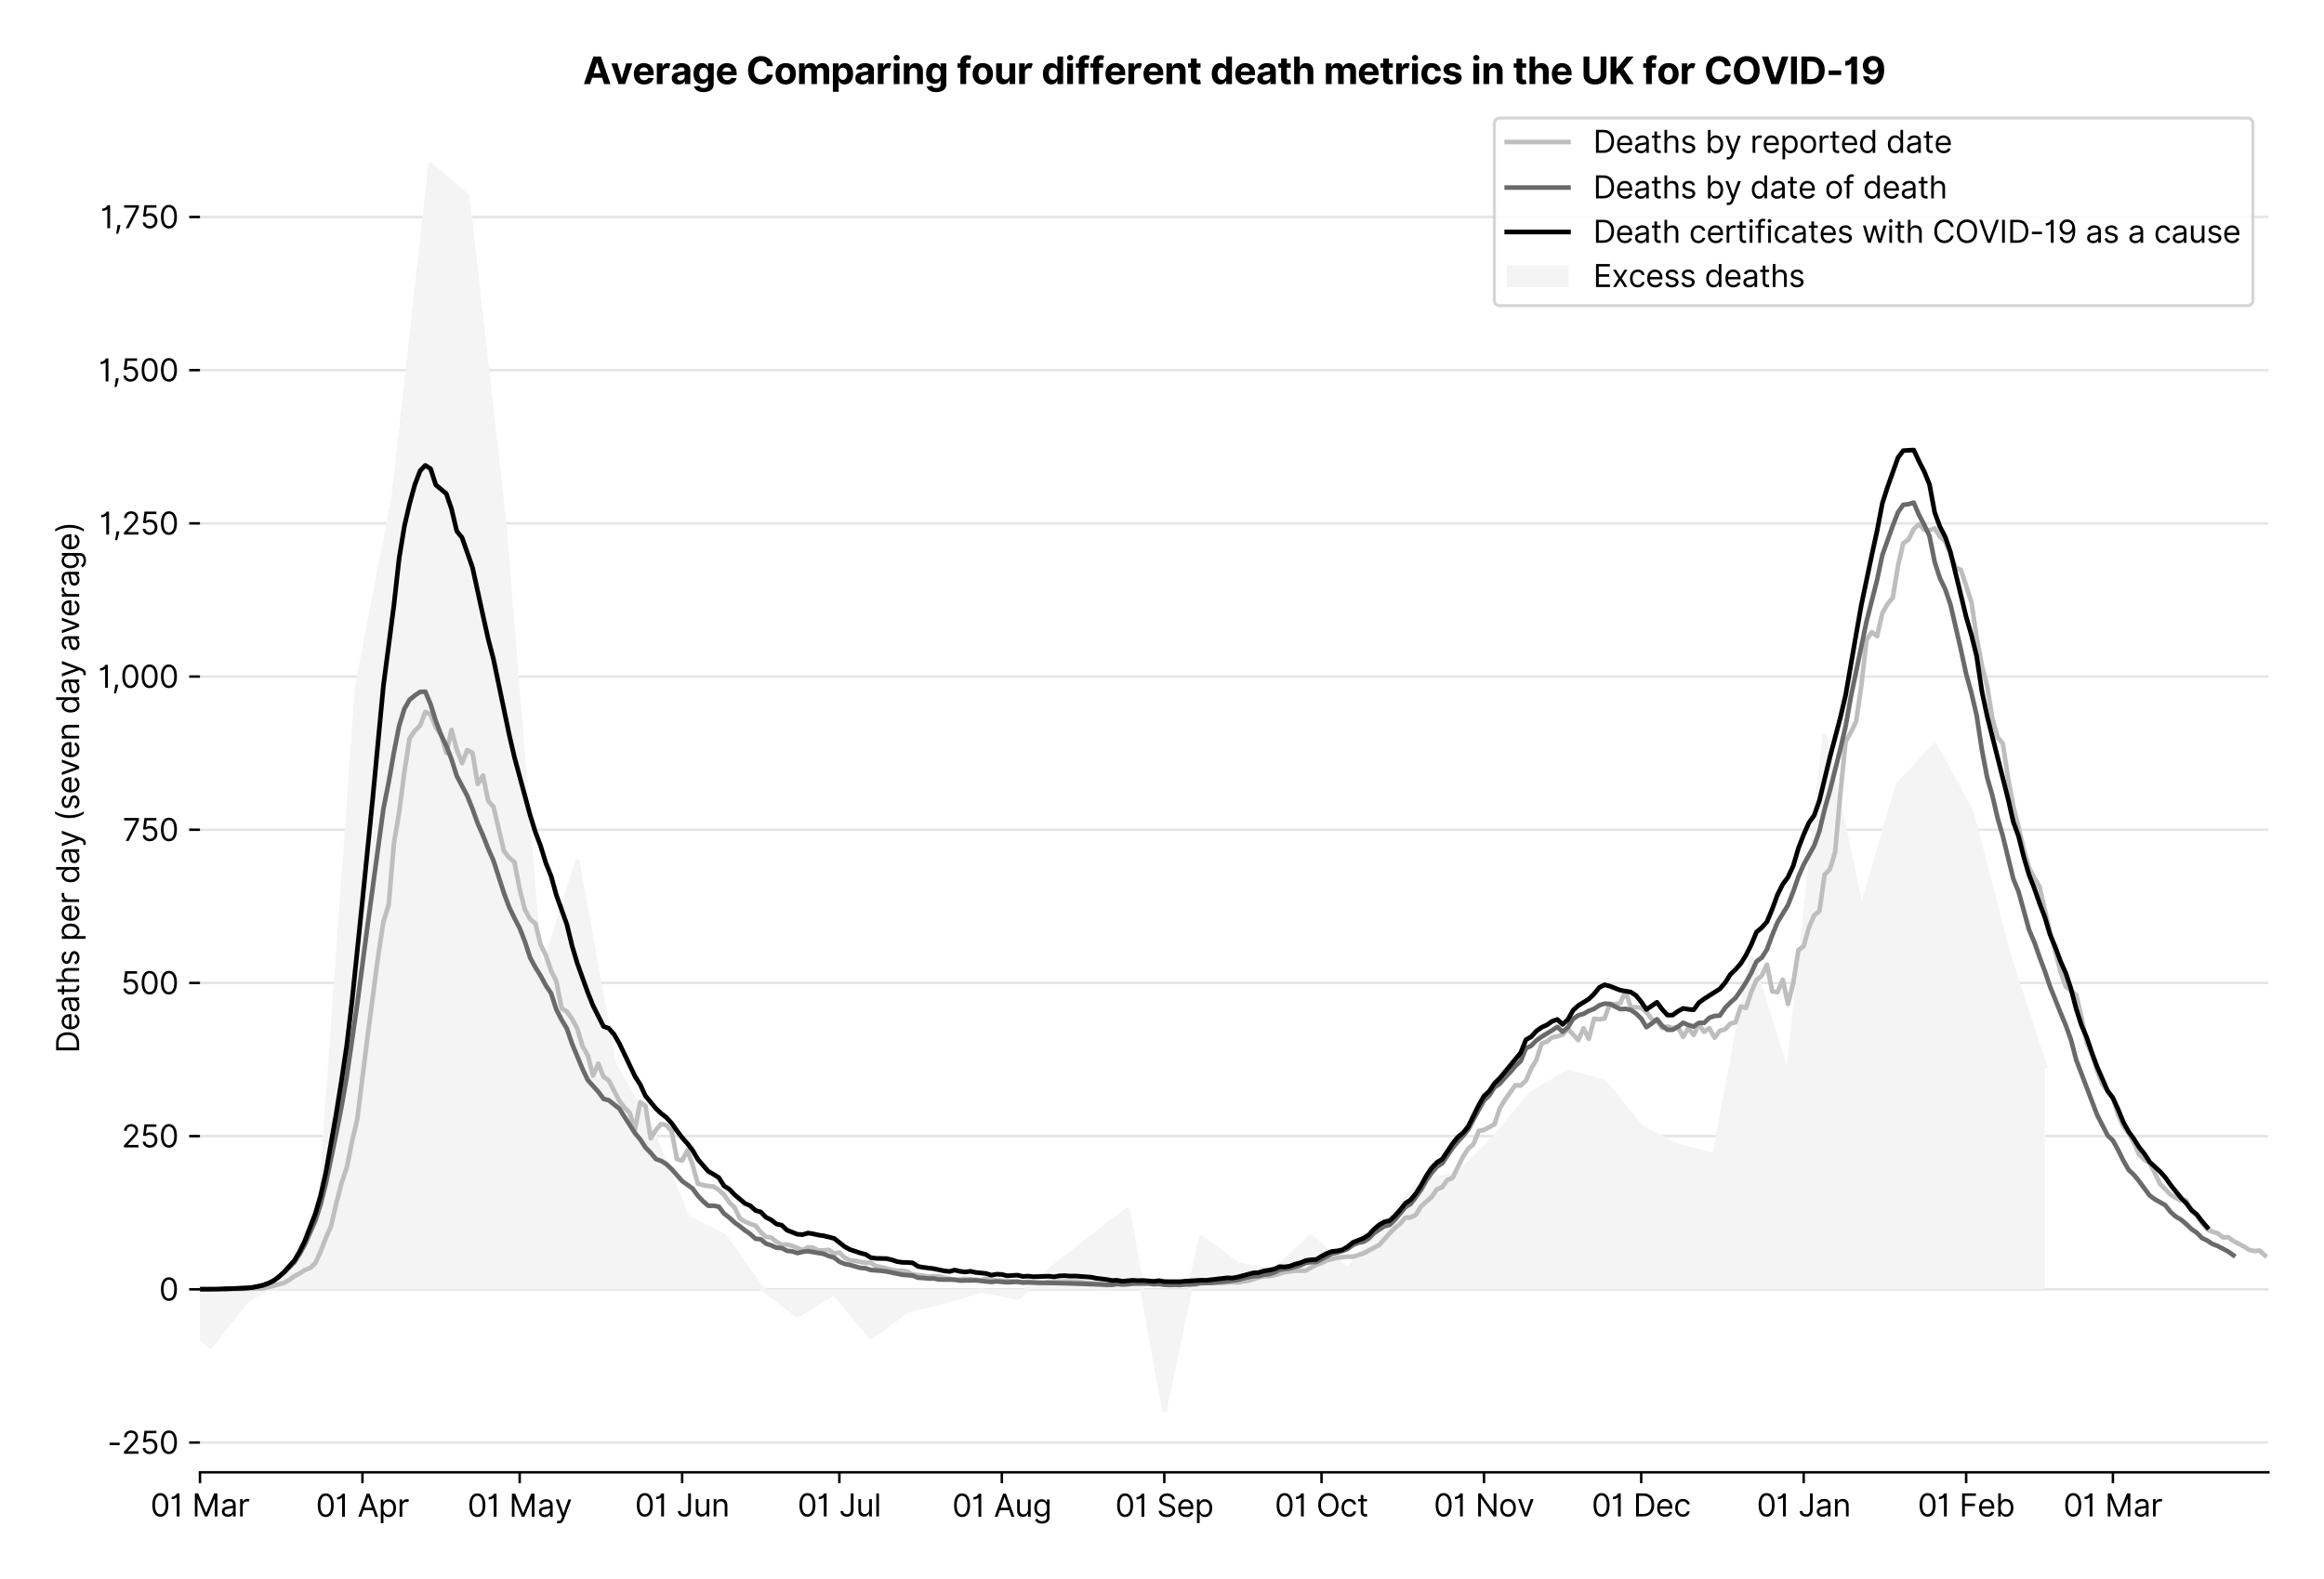 <?xml version="1.0" encoding="utf-8" standalone="no"?>
<!DOCTYPE svg PUBLIC "-//W3C//DTD SVG 1.1//EN"
  "http://www.w3.org/Graphics/SVG/1.1/DTD/svg11.dtd">
<svg version="1.1" viewBox="0 0 752.339 511.276" xmlns="http://www.w3.org/2000/svg" xmlns:xlink="http://www.w3.org/1999/xlink">
 <defs>
  <style type="text/css">*{stroke-linecap:butt;stroke-linejoin:round;}</style>
 </defs>
 <g id="figure_1">
  <g id="patch_1">
   <path d="M 0 511.276 
L 752.339 511.276 
L 752.339 0 
L 0 0 
z
" style="fill:#ffffff;"/>
  </g>
  <g id="axes_1">
   <g id="patch_2">
    <path d="M 64.739 476.745 
L 734.339 476.745 
L 734.339 33.225 
L 64.739 33.225 
z
" style="fill:#ffffff;"/>
   </g>
   <g id="matplotlib.axis_1">
    <g id="xtick_1">
     <g id="line2d_1">
      <defs>
       <path d="M 0 0 
L 0 3.5 
" id="ma1b136cce6" style="stroke:#000000;stroke-width:0.8;"/>
      </defs>
      <g>
       <use style="stroke:#000000;stroke-width:0.8;" x="64.739" xlink:href="#ma1b136cce6" y="476.745"/>
      </g>
     </g>
     <g id="text_1">
      <!-- 01 Mar -->
      <g transform="translate(48.702 491.018)scale(0.1 -0.1)">
       <defs>
        <path d="M 2000 -64 
Q 1230 -64 806 561 
Q 382 1186 382 2327 
Q 382 3459 809 4088 
Q 1236 4718 2000 4718 
Q 2764 4718 3191 4088 
Q 3618 3459 3618 2327 
Q 3618 1186 3194 561 
Q 2771 -64 2000 -64 
z
M 2000 436 
Q 2509 436 2791 927 
Q 3073 1418 3073 2327 
Q 3073 3234 2789 3730 
Q 2505 4227 2000 4227 
Q 1496 4227 1211 3730 
Q 927 3234 927 2327 
Q 927 1418 1210 927 
Q 1493 436 2000 436 
z
" id="Inter-Regular-30" transform="scale(0.016)"/>
        <path d="M 1973 4655 
L 1973 0 
L 1409 0 
L 1409 3836 
L 1373 3836 
Q 1341 3773 1209 3692 
Q 1077 3611 868 3551 
Q 659 3491 391 3491 
L 391 3964 
Q 661 3964 859 4061 
Q 1057 4159 1190 4291 
Q 1323 4423 1392 4529 
Q 1461 4636 1473 4655 
L 1973 4655 
z
" id="Inter-Regular-31" transform="scale(0.016)"/>
        <path id="Inter-Regular-20" transform="scale(0.016)"/>
        <path d="M 564 4655 
L 1236 4655 
L 2818 791 
L 2873 791 
L 4455 4655 
L 5127 4655 
L 5127 0 
L 4600 0 
L 4600 3536 
L 4555 3536 
L 3100 0 
L 2591 0 
L 1136 3536 
L 1091 3536 
L 1091 0 
L 564 0 
L 564 4655 
z
" id="Inter-Regular-4d" transform="scale(0.016)"/>
        <path d="M 1518 -82 
Q 1186 -82 916 44 
Q 646 170 486 410 
Q 327 650 327 991 
Q 327 1291 445 1478 
Q 564 1666 761 1773 
Q 959 1880 1199 1933 
Q 1439 1986 1682 2018 
Q 2000 2059 2199 2080 
Q 2398 2102 2490 2154 
Q 2582 2207 2582 2336 
L 2582 2355 
Q 2582 2691 2399 2877 
Q 2216 3064 1846 3064 
Q 1461 3064 1243 2895 
Q 1025 2727 936 2536 
L 427 2718 
Q 564 3036 792 3214 
Q 1021 3393 1292 3464 
Q 1564 3536 1827 3536 
Q 1996 3536 2215 3496 
Q 2434 3457 2640 3334 
Q 2846 3211 2982 2963 
Q 3118 2716 3118 2300 
L 3118 0 
L 2582 0 
L 2582 473 
L 2555 473 
Q 2500 359 2373 229 
Q 2246 100 2034 9 
Q 1823 -82 1518 -82 
z
M 1600 400 
Q 1918 400 2137 525 
Q 2357 650 2469 847 
Q 2582 1045 2582 1264 
L 2582 1755 
Q 2548 1714 2433 1681 
Q 2318 1648 2169 1624 
Q 2021 1600 1881 1583 
Q 1741 1566 1655 1555 
Q 1446 1527 1265 1467 
Q 1084 1407 974 1287 
Q 864 1168 864 964 
Q 864 684 1072 542 
Q 1280 400 1600 400 
z
" id="Inter-Regular-61" transform="scale(0.016)"/>
        <path d="M 491 0 
L 491 3491 
L 1009 3491 
L 1009 2964 
L 1046 2964 
Q 1139 3223 1389 3384 
Q 1639 3545 1955 3545 
Q 2100 3545 2209 3511 
Q 2318 3477 2400 3418 
L 2218 2964 
Q 2161 2993 2085 3010 
Q 2009 3027 1909 3027 
Q 1527 3027 1277 2794 
Q 1027 2561 1027 2209 
L 1027 0 
L 491 0 
z
" id="Inter-Regular-72" transform="scale(0.016)"/>
       </defs>
       <use xlink:href="#Inter-Regular-30"/>
       <use x="62.5" xlink:href="#Inter-Regular-31"/>
       <use x="106.676" xlink:href="#Inter-Regular-20"/>
       <use x="134.801" xlink:href="#Inter-Regular-4d"/>
       <use x="225.994" xlink:href="#Inter-Regular-61"/>
       <use x="282.386" xlink:href="#Inter-Regular-72"/>
      </g>
     </g>
    </g>
    <g id="xtick_2">
     <g id="line2d_2">
      <g>
       <use style="stroke:#000000;stroke-width:0.8;" x="117.334" xlink:href="#ma1b136cce6" y="476.745"/>
      </g>
     </g>
     <g id="text_2">
      <!-- 01 Apr -->
      <g transform="translate(102.249 491.117)scale(0.1 -0.1)">
       <defs>
        <path d="M 755 0 
L 164 0 
L 1873 4655 
L 2455 4655 
L 4164 0 
L 3573 0 
L 3105 1318 
L 1223 1318 
L 755 0 
z
M 1400 1818 
L 2927 1818 
L 2182 3918 
L 2146 3918 
L 1400 1818 
z
" id="Inter-Regular-41" transform="scale(0.016)"/>
        <path d="M 491 -1309 
L 491 3491 
L 1009 3491 
L 1009 2936 
L 1073 2936 
Q 1132 3027 1237 3169 
Q 1343 3311 1542 3423 
Q 1741 3536 2082 3536 
Q 2523 3536 2859 3315 
Q 3196 3095 3384 2690 
Q 3573 2286 3573 1736 
Q 3573 1182 3384 776 
Q 3196 370 2861 148 
Q 2527 -73 2091 -73 
Q 1755 -73 1552 39 
Q 1350 152 1241 296 
Q 1132 441 1073 536 
L 1027 536 
L 1027 -1309 
L 491 -1309 
z
M 1018 1745 
Q 1018 1152 1276 780 
Q 1534 409 2018 409 
Q 2355 409 2581 587 
Q 2807 766 2921 1069 
Q 3036 1373 3036 1745 
Q 3036 2114 2923 2410 
Q 2811 2707 2585 2881 
Q 2359 3055 2018 3055 
Q 1527 3055 1272 2693 
Q 1018 2332 1018 1745 
z
" id="Inter-Regular-70" transform="scale(0.016)"/>
       </defs>
       <use xlink:href="#Inter-Regular-30"/>
       <use x="62.5" xlink:href="#Inter-Regular-31"/>
       <use x="106.676" xlink:href="#Inter-Regular-20"/>
       <use x="134.801" xlink:href="#Inter-Regular-41"/>
       <use x="202.415" xlink:href="#Inter-Regular-70"/>
       <use x="263.352" xlink:href="#Inter-Regular-72"/>
      </g>
     </g>
    </g>
    <g id="xtick_3">
     <g id="line2d_3">
      <g>
       <use style="stroke:#000000;stroke-width:0.8;" x="168.232" xlink:href="#ma1b136cce6" y="476.745"/>
      </g>
     </g>
     <g id="text_3">
      <!-- 01 May -->
      <g transform="translate(151.329 491.117)scale(0.1 -0.1)">
       <defs>
        <path d="M 818 -1355 
Q 682 -1355 575 -1333 
Q 468 -1311 427 -1291 
L 564 -818 
Q 857 -893 1053 -814 
Q 1250 -736 1391 -345 
L 1509 -18 
L 218 3491 
L 800 3491 
L 1764 709 
L 1800 709 
L 2764 3491 
L 3346 3491 
L 1846 -564 
Q 1550 -1355 818 -1355 
z
" id="Inter-Regular-79" transform="scale(0.016)"/>
       </defs>
       <use xlink:href="#Inter-Regular-30"/>
       <use x="62.5" xlink:href="#Inter-Regular-31"/>
       <use x="106.676" xlink:href="#Inter-Regular-20"/>
       <use x="134.801" xlink:href="#Inter-Regular-4d"/>
       <use x="225.994" xlink:href="#Inter-Regular-61"/>
       <use x="282.386" xlink:href="#Inter-Regular-79"/>
      </g>
     </g>
    </g>
    <g id="xtick_4">
     <g id="line2d_4">
      <g>
       <use style="stroke:#000000;stroke-width:0.8;" x="220.827" xlink:href="#ma1b136cce6" y="476.745"/>
      </g>
     </g>
     <g id="text_4">
      <!-- 01 Jun -->
      <g transform="translate(205.543 491.018)scale(0.1 -0.1)">
       <defs>
        <path d="M 2346 4655 
L 2909 4655 
L 2909 1327 
Q 2909 657 2549 296 
Q 2189 -64 1582 -64 
Q 1200 -64 902 76 
Q 605 216 434 475 
Q 264 734 264 1091 
L 818 1091 
Q 818 795 1034 615 
Q 1250 436 1582 436 
Q 1948 436 2147 664 
Q 2346 893 2346 1327 
L 2346 4655 
z
" id="Inter-Regular-4a" transform="scale(0.016)"/>
        <path d="M 2691 1427 
L 2691 3491 
L 3227 3491 
L 3227 0 
L 2691 0 
L 2691 591 
L 2655 591 
Q 2532 325 2273 140 
Q 2014 -45 1618 -45 
Q 1127 -45 809 280 
Q 491 605 491 1273 
L 491 3491 
L 1027 3491 
L 1027 1309 
Q 1027 927 1242 700 
Q 1457 473 1791 473 
Q 1991 473 2199 575 
Q 2407 677 2549 888 
Q 2691 1100 2691 1427 
z
" id="Inter-Regular-75" transform="scale(0.016)"/>
        <path d="M 1027 2100 
L 1027 0 
L 491 0 
L 491 3491 
L 1009 3491 
L 1009 2945 
L 1055 2945 
Q 1177 3211 1427 3373 
Q 1677 3536 2073 3536 
Q 2602 3536 2928 3211 
Q 3255 2886 3255 2218 
L 3255 0 
L 2718 0 
L 2718 2182 
Q 2718 2593 2504 2824 
Q 2291 3055 1918 3055 
Q 1534 3055 1280 2806 
Q 1027 2557 1027 2100 
z
" id="Inter-Regular-6e" transform="scale(0.016)"/>
       </defs>
       <use xlink:href="#Inter-Regular-30"/>
       <use x="62.5" xlink:href="#Inter-Regular-31"/>
       <use x="106.676" xlink:href="#Inter-Regular-20"/>
       <use x="134.801" xlink:href="#Inter-Regular-4a"/>
       <use x="189.063" xlink:href="#Inter-Regular-75"/>
       <use x="247.159" xlink:href="#Inter-Regular-6e"/>
      </g>
     </g>
    </g>
    <g id="xtick_5">
     <g id="line2d_5">
      <g>
       <use style="stroke:#000000;stroke-width:0.8;" x="271.725" xlink:href="#ma1b136cce6" y="476.745"/>
      </g>
     </g>
     <g id="text_5">
      <!-- 01 Jul -->
      <g transform="translate(258.181 491.018)scale(0.1 -0.1)">
       <defs>
        <path d="M 1027 4655 
L 1027 0 
L 491 0 
L 491 4655 
L 1027 4655 
z
" id="Inter-Regular-6c" transform="scale(0.016)"/>
       </defs>
       <use xlink:href="#Inter-Regular-30"/>
       <use x="62.5" xlink:href="#Inter-Regular-31"/>
       <use x="106.676" xlink:href="#Inter-Regular-20"/>
       <use x="134.801" xlink:href="#Inter-Regular-4a"/>
       <use x="189.063" xlink:href="#Inter-Regular-75"/>
       <use x="247.159" xlink:href="#Inter-Regular-6c"/>
      </g>
     </g>
    </g>
    <g id="xtick_6">
     <g id="line2d_6">
      <g>
       <use style="stroke:#000000;stroke-width:0.8;" x="324.32" xlink:href="#ma1b136cce6" y="476.745"/>
      </g>
     </g>
     <g id="text_6">
      <!-- 01 Aug -->
      <g transform="translate(308.248 491.117)scale(0.1 -0.1)">
       <defs>
        <path d="M 1900 -1382 
Q 1316 -1382 976 -1169 
Q 636 -957 473 -682 
L 900 -382 
Q 973 -477 1084 -601 
Q 1196 -725 1390 -817 
Q 1584 -909 1900 -909 
Q 2323 -909 2598 -704 
Q 2873 -500 2873 -64 
L 2873 645 
L 2827 645 
Q 2768 550 2660 410 
Q 2552 270 2351 162 
Q 2150 55 1809 55 
Q 1386 55 1051 255 
Q 716 455 521 836 
Q 327 1218 327 1764 
Q 327 2300 516 2699 
Q 705 3098 1041 3317 
Q 1377 3536 1818 3536 
Q 2159 3536 2360 3423 
Q 2561 3311 2669 3169 
Q 2777 3027 2836 2936 
L 2891 2936 
L 2891 3491 
L 3409 3491 
L 3409 -100 
Q 3409 -550 3205 -833 
Q 3002 -1116 2660 -1249 
Q 2318 -1382 1900 -1382 
z
M 1882 536 
Q 2366 536 2624 864 
Q 2882 1193 2882 1773 
Q 2882 2339 2627 2697 
Q 2373 3055 1882 3055 
Q 1541 3055 1315 2882 
Q 1089 2709 976 2418 
Q 864 2127 864 1773 
Q 864 1227 1120 881 
Q 1377 536 1882 536 
z
" id="Inter-Regular-67" transform="scale(0.016)"/>
       </defs>
       <use xlink:href="#Inter-Regular-30"/>
       <use x="62.5" xlink:href="#Inter-Regular-31"/>
       <use x="106.676" xlink:href="#Inter-Regular-20"/>
       <use x="134.801" xlink:href="#Inter-Regular-41"/>
       <use x="202.415" xlink:href="#Inter-Regular-75"/>
       <use x="260.511" xlink:href="#Inter-Regular-67"/>
      </g>
     </g>
    </g>
    <g id="xtick_7">
     <g id="line2d_7">
      <g>
       <use style="stroke:#000000;stroke-width:0.8;" x="376.915" xlink:href="#ma1b136cce6" y="476.745"/>
      </g>
     </g>
     <g id="text_7">
      <!-- 01 Sep -->
      <g transform="translate(361.027 491.117)scale(0.1 -0.1)">
       <defs>
        <path d="M 3109 3491 
Q 3068 3836 2777 4027 
Q 2486 4218 2064 4218 
Q 1600 4218 1318 3999 
Q 1036 3780 1036 3445 
Q 1036 3195 1189 3042 
Q 1343 2889 1553 2803 
Q 1764 2718 1936 2673 
L 2409 2545 
Q 2591 2498 2815 2414 
Q 3039 2330 3244 2185 
Q 3450 2041 3584 1816 
Q 3718 1591 3718 1264 
Q 3718 886 3521 581 
Q 3325 277 2949 97 
Q 2573 -82 2036 -82 
Q 1286 -82 845 272 
Q 405 627 364 1200 
L 946 1200 
Q 968 936 1124 764 
Q 1280 593 1519 510 
Q 1759 427 2036 427 
Q 2359 427 2616 533 
Q 2873 639 3023 828 
Q 3173 1018 3173 1273 
Q 3173 1505 3043 1650 
Q 2914 1795 2702 1886 
Q 2491 1977 2246 2045 
L 1673 2209 
Q 1127 2366 809 2657 
Q 491 2948 491 3418 
Q 491 3809 703 4101 
Q 916 4393 1276 4555 
Q 1636 4718 2082 4718 
Q 2532 4718 2882 4558 
Q 3232 4398 3437 4120 
Q 3643 3843 3655 3491 
L 3109 3491 
z
" id="Inter-Regular-53" transform="scale(0.016)"/>
        <path d="M 1955 -73 
Q 1450 -73 1085 151 
Q 721 375 524 778 
Q 327 1182 327 1718 
Q 327 2255 524 2665 
Q 721 3075 1074 3305 
Q 1427 3536 1900 3536 
Q 2173 3536 2439 3445 
Q 2705 3355 2923 3151 
Q 3141 2948 3270 2614 
Q 3400 2280 3400 1791 
L 3400 1564 
L 866 1564 
Q 884 1005 1183 707 
Q 1482 409 1955 409 
Q 2271 409 2498 545 
Q 2725 682 2827 955 
L 3346 809 
Q 3223 414 2854 170 
Q 2486 -73 1955 -73 
z
M 866 2027 
L 2855 2027 
Q 2855 2470 2595 2762 
Q 2336 3055 1900 3055 
Q 1593 3055 1368 2911 
Q 1143 2768 1013 2533 
Q 884 2298 866 2027 
z
" id="Inter-Regular-65" transform="scale(0.016)"/>
       </defs>
       <use xlink:href="#Inter-Regular-30"/>
       <use x="62.5" xlink:href="#Inter-Regular-31"/>
       <use x="106.676" xlink:href="#Inter-Regular-20"/>
       <use x="134.801" xlink:href="#Inter-Regular-53"/>
       <use x="198.58" xlink:href="#Inter-Regular-65"/>
       <use x="256.818" xlink:href="#Inter-Regular-70"/>
      </g>
     </g>
    </g>
    <g id="xtick_8">
     <g id="line2d_8">
      <g>
       <use style="stroke:#000000;stroke-width:0.8;" x="427.813" xlink:href="#ma1b136cce6" y="476.745"/>
      </g>
     </g>
     <g id="text_8">
      <!-- 01 Oct -->
      <g transform="translate(412.657 491.018)scale(0.1 -0.1)">
       <defs>
        <path d="M 4491 2327 
Q 4491 1591 4225 1054 
Q 3959 518 3495 227 
Q 3032 -64 2436 -64 
Q 1841 -64 1377 227 
Q 914 518 648 1054 
Q 382 1591 382 2327 
Q 382 3064 648 3600 
Q 914 4136 1377 4427 
Q 1841 4718 2436 4718 
Q 3032 4718 3495 4427 
Q 3959 4136 4225 3600 
Q 4491 3064 4491 2327 
z
M 3946 2327 
Q 3946 2932 3744 3348 
Q 3543 3764 3201 3977 
Q 2859 4191 2436 4191 
Q 2014 4191 1672 3977 
Q 1330 3764 1128 3348 
Q 927 2932 927 2327 
Q 927 1723 1128 1307 
Q 1330 891 1672 677 
Q 2014 464 2436 464 
Q 2859 464 3201 677 
Q 3543 891 3744 1307 
Q 3946 1723 3946 2327 
z
" id="Inter-Regular-4f" transform="scale(0.016)"/>
        <path d="M 1909 -73 
Q 1418 -73 1063 159 
Q 709 391 518 798 
Q 327 1205 327 1727 
Q 327 2259 524 2667 
Q 721 3075 1074 3305 
Q 1427 3536 1900 3536 
Q 2268 3536 2563 3400 
Q 2859 3264 3047 3018 
Q 3236 2773 3282 2445 
L 2746 2445 
Q 2684 2684 2474 2869 
Q 2264 3055 1909 3055 
Q 1439 3055 1151 2697 
Q 864 2339 864 1745 
Q 864 1139 1148 774 
Q 1432 409 1909 409 
Q 2223 409 2447 570 
Q 2671 732 2746 1018 
L 3282 1018 
Q 3236 709 3058 462 
Q 2880 216 2588 71 
Q 2296 -73 1909 -73 
z
" id="Inter-Regular-63" transform="scale(0.016)"/>
        <path d="M 2009 3491 
L 2009 3036 
L 1264 3036 
L 1264 1000 
Q 1264 773 1331 660 
Q 1398 548 1503 510 
Q 1609 473 1727 473 
Q 1816 473 1873 483 
Q 1930 493 1964 500 
L 2073 18 
Q 2018 -2 1920 -23 
Q 1823 -45 1673 -45 
Q 1446 -45 1228 52 
Q 1011 150 869 350 
Q 727 550 727 855 
L 727 3036 
L 200 3036 
L 200 3491 
L 727 3491 
L 727 4327 
L 1264 4327 
L 1264 3491 
L 2009 3491 
z
" id="Inter-Regular-74" transform="scale(0.016)"/>
       </defs>
       <use xlink:href="#Inter-Regular-30"/>
       <use x="62.5" xlink:href="#Inter-Regular-31"/>
       <use x="106.676" xlink:href="#Inter-Regular-20"/>
       <use x="134.801" xlink:href="#Inter-Regular-4f"/>
       <use x="210.938" xlink:href="#Inter-Regular-63"/>
       <use x="266.761" xlink:href="#Inter-Regular-74"/>
      </g>
     </g>
    </g>
    <g id="xtick_9">
     <g id="line2d_9">
      <g>
       <use style="stroke:#000000;stroke-width:0.8;" x="480.408" xlink:href="#ma1b136cce6" y="476.745"/>
      </g>
     </g>
     <g id="text_9">
      <!-- 01 Nov -->
      <g transform="translate(464.137 491.018)scale(0.1 -0.1)">
       <defs>
        <path d="M 4255 4655 
L 4255 0 
L 3709 0 
L 1173 3655 
L 1127 3655 
L 1127 0 
L 564 0 
L 564 4655 
L 1109 4655 
L 3655 991 
L 3700 991 
L 3700 4655 
L 4255 4655 
z
" id="Inter-Regular-4e" transform="scale(0.016)"/>
        <path d="M 1909 -73 
Q 1436 -73 1080 152 
Q 725 377 526 781 
Q 327 1186 327 1727 
Q 327 2273 526 2679 
Q 725 3086 1080 3311 
Q 1436 3536 1909 3536 
Q 2382 3536 2737 3311 
Q 3093 3086 3292 2679 
Q 3491 2273 3491 1727 
Q 3491 1186 3292 781 
Q 3093 377 2737 152 
Q 2382 -73 1909 -73 
z
M 1909 409 
Q 2268 409 2500 593 
Q 2732 777 2843 1077 
Q 2955 1377 2955 1727 
Q 2955 2077 2843 2379 
Q 2732 2682 2500 2868 
Q 2268 3055 1909 3055 
Q 1550 3055 1318 2868 
Q 1086 2682 975 2379 
Q 864 2077 864 1727 
Q 864 1377 975 1077 
Q 1086 777 1318 593 
Q 1550 409 1909 409 
z
" id="Inter-Regular-6f" transform="scale(0.016)"/>
        <path d="M 3346 3491 
L 2055 0 
L 1509 0 
L 218 3491 
L 800 3491 
L 1764 709 
L 1800 709 
L 2764 3491 
L 3346 3491 
z
" id="Inter-Regular-76" transform="scale(0.016)"/>
       </defs>
       <use xlink:href="#Inter-Regular-30"/>
       <use x="62.5" xlink:href="#Inter-Regular-31"/>
       <use x="106.676" xlink:href="#Inter-Regular-20"/>
       <use x="134.801" xlink:href="#Inter-Regular-4e"/>
       <use x="210.085" xlink:href="#Inter-Regular-6f"/>
       <use x="269.744" xlink:href="#Inter-Regular-76"/>
      </g>
     </g>
    </g>
    <g id="xtick_10">
     <g id="line2d_10">
      <g>
       <use style="stroke:#000000;stroke-width:0.8;" x="531.306" xlink:href="#ma1b136cce6" y="476.745"/>
      </g>
     </g>
     <g id="text_10">
      <!-- 01 Dec -->
      <g transform="translate(515.269 491.018)scale(0.1 -0.1)">
       <defs>
        <path d="M 2000 0 
L 564 0 
L 564 4655 
L 2064 4655 
Q 2741 4655 3223 4376 
Q 3705 4098 3961 3578 
Q 4218 3059 4218 2336 
Q 4218 1609 3959 1085 
Q 3700 561 3204 280 
Q 2709 0 2000 0 
z
M 1127 500 
L 1964 500 
Q 2830 500 3251 992 
Q 3673 1484 3673 2336 
Q 3673 3182 3259 3668 
Q 2846 4155 2027 4155 
L 1127 4155 
L 1127 500 
z
" id="Inter-Regular-44" transform="scale(0.016)"/>
       </defs>
       <use xlink:href="#Inter-Regular-30"/>
       <use x="62.5" xlink:href="#Inter-Regular-31"/>
       <use x="106.676" xlink:href="#Inter-Regular-20"/>
       <use x="134.801" xlink:href="#Inter-Regular-44"/>
       <use x="206.676" xlink:href="#Inter-Regular-65"/>
       <use x="264.915" xlink:href="#Inter-Regular-63"/>
      </g>
     </g>
    </g>
    <g id="xtick_11">
     <g id="line2d_11">
      <g>
       <use style="stroke:#000000;stroke-width:0.8;" x="583.901" xlink:href="#ma1b136cce6" y="476.745"/>
      </g>
     </g>
     <g id="text_11">
      <!-- 01 Jan -->
      <g transform="translate(568.702 491.018)scale(0.1 -0.1)">
       <use xlink:href="#Inter-Regular-30"/>
       <use x="62.5" xlink:href="#Inter-Regular-31"/>
       <use x="106.676" xlink:href="#Inter-Regular-20"/>
       <use x="134.801" xlink:href="#Inter-Regular-4a"/>
       <use x="189.063" xlink:href="#Inter-Regular-61"/>
       <use x="245.455" xlink:href="#Inter-Regular-6e"/>
      </g>
     </g>
    </g>
    <g id="xtick_12">
     <g id="line2d_12">
      <g>
       <use style="stroke:#000000;stroke-width:0.8;" x="636.496" xlink:href="#ma1b136cce6" y="476.745"/>
      </g>
     </g>
     <g id="text_12">
      <!-- 01 Feb -->
      <g transform="translate(620.807 491.018)scale(0.1 -0.1)">
       <defs>
        <path d="M 564 0 
L 564 4655 
L 3355 4655 
L 3355 4155 
L 1127 4155 
L 1127 2582 
L 3146 2582 
L 3146 2082 
L 1127 2082 
L 1127 0 
L 564 0 
z
" id="Inter-Regular-46" transform="scale(0.016)"/>
        <path d="M 564 0 
L 564 4655 
L 1100 4655 
L 1100 2936 
L 1146 2936 
Q 1205 3027 1310 3169 
Q 1416 3311 1615 3423 
Q 1814 3536 2155 3536 
Q 2596 3536 2932 3315 
Q 3268 3095 3457 2690 
Q 3646 2286 3646 1736 
Q 3646 1182 3457 776 
Q 3268 370 2934 148 
Q 2600 -73 2164 -73 
Q 1827 -73 1625 39 
Q 1423 152 1314 296 
Q 1205 441 1146 536 
L 1082 536 
L 1082 0 
L 564 0 
z
M 1091 1745 
Q 1091 1152 1349 780 
Q 1607 409 2091 409 
Q 2427 409 2653 587 
Q 2880 766 2994 1069 
Q 3109 1373 3109 1745 
Q 3109 2114 2996 2410 
Q 2884 2707 2658 2881 
Q 2432 3055 2091 3055 
Q 1600 3055 1345 2693 
Q 1091 2332 1091 1745 
z
" id="Inter-Regular-62" transform="scale(0.016)"/>
       </defs>
       <use xlink:href="#Inter-Regular-30"/>
       <use x="62.5" xlink:href="#Inter-Regular-31"/>
       <use x="106.676" xlink:href="#Inter-Regular-20"/>
       <use x="134.801" xlink:href="#Inter-Regular-46"/>
       <use x="193.466" xlink:href="#Inter-Regular-65"/>
       <use x="251.705" xlink:href="#Inter-Regular-62"/>
      </g>
     </g>
    </g>
    <g id="xtick_13">
     <g id="line2d_13">
      <g>
       <use style="stroke:#000000;stroke-width:0.8;" x="684.001" xlink:href="#ma1b136cce6" y="476.745"/>
      </g>
     </g>
     <g id="text_13">
      <!-- 01 Mar -->
      <g transform="translate(667.964 491.018)scale(0.1 -0.1)">
       <use xlink:href="#Inter-Regular-30"/>
       <use x="62.5" xlink:href="#Inter-Regular-31"/>
       <use x="106.676" xlink:href="#Inter-Regular-20"/>
       <use x="134.801" xlink:href="#Inter-Regular-4d"/>
       <use x="225.994" xlink:href="#Inter-Regular-61"/>
       <use x="282.386" xlink:href="#Inter-Regular-72"/>
      </g>
     </g>
    </g>
   </g>
   <g id="matplotlib.axis_2">
    <g id="ytick_1">
     <g id="line2d_14">
      <path clip-path="url(#pa50d014a69)" d="M 64.739 467.102 
L 734.339 467.102 
" style="fill:none;stroke:#e5e5e5;stroke-linecap:square;stroke-width:0.8;"/>
     </g>
     <g id="line2d_15">
      <defs>
       <path d="M 0 0 
L -3.5 0 
" id="m99f6e5c5c1" style="stroke:#000000;stroke-width:0.8;"/>
      </defs>
      <g>
       <use style="stroke:#000000;stroke-width:0.8;" x="64.739" xlink:href="#m99f6e5c5c1" y="467.102"/>
      </g>
     </g>
     <g id="text_14">
      <!-- -250 -->
      <g transform="translate(34.755 470.738)scale(0.1 -0.1)">
       <defs>
        <path d="M 2491 2245 
L 2491 1745 
L 455 1745 
L 455 2245 
L 2491 2245 
z
" id="Inter-Regular-2d" transform="scale(0.016)"/>
        <path d="M 482 0 
L 482 409 
L 2018 2091 
Q 2289 2386 2464 2605 
Q 2639 2825 2724 3019 
Q 2809 3214 2809 3427 
Q 2809 3795 2553 4011 
Q 2298 4227 1918 4227 
Q 1514 4227 1275 3985 
Q 1036 3743 1036 3345 
L 500 3345 
Q 500 3755 688 4064 
Q 877 4373 1203 4545 
Q 1530 4718 1936 4718 
Q 2346 4718 2661 4545 
Q 2977 4373 3156 4079 
Q 3336 3786 3336 3427 
Q 3336 3170 3244 2926 
Q 3152 2682 2926 2383 
Q 2700 2084 2300 1655 
L 1255 536 
L 1255 500 
L 3418 500 
L 3418 0 
L 482 0 
z
" id="Inter-Regular-32" transform="scale(0.016)"/>
        <path d="M 1936 -64 
Q 1536 -64 1216 95 
Q 896 255 702 532 
Q 509 809 491 1164 
L 1036 1164 
Q 1068 848 1324 642 
Q 1580 436 1936 436 
Q 2223 436 2447 570 
Q 2671 705 2799 940 
Q 2927 1175 2927 1473 
Q 2927 1777 2794 2017 
Q 2661 2257 2429 2395 
Q 2198 2534 1900 2536 
Q 1686 2539 1461 2472 
Q 1236 2405 1091 2300 
L 564 2364 
L 846 4655 
L 3264 4655 
L 3264 4155 
L 1318 4155 
L 1155 2782 
L 1182 2782 
Q 1325 2895 1541 2970 
Q 1757 3045 1991 3045 
Q 2418 3045 2753 2842 
Q 3089 2639 3281 2286 
Q 3473 1934 3473 1482 
Q 3473 1036 3274 687 
Q 3075 339 2727 137 
Q 2380 -64 1936 -64 
z
" id="Inter-Regular-35" transform="scale(0.016)"/>
       </defs>
       <use xlink:href="#Inter-Regular-2d"/>
       <use x="46.023" xlink:href="#Inter-Regular-32"/>
       <use x="106.534" xlink:href="#Inter-Regular-35"/>
       <use x="167.33" xlink:href="#Inter-Regular-30"/>
      </g>
     </g>
    </g>
    <g id="ytick_2">
     <g id="line2d_16">
      <path clip-path="url(#pa50d014a69)" d="M 64.739 417.495 
L 734.339 417.495 
" style="fill:none;stroke:#e5e5e5;stroke-linecap:square;stroke-width:0.8;"/>
     </g>
     <g id="line2d_17">
      <g>
       <use style="stroke:#000000;stroke-width:0.8;" x="64.739" xlink:href="#m99f6e5c5c1" y="417.495"/>
      </g>
     </g>
     <g id="text_15">
      <!-- 0 -->
      <g transform="translate(51.489 421.132)scale(0.1 -0.1)">
       <use xlink:href="#Inter-Regular-30"/>
      </g>
     </g>
    </g>
    <g id="ytick_3">
     <g id="line2d_18">
      <path clip-path="url(#pa50d014a69)" d="M 64.739 367.889 
L 734.339 367.889 
" style="fill:none;stroke:#e5e5e5;stroke-linecap:square;stroke-width:0.8;"/>
     </g>
     <g id="line2d_19">
      <g>
       <use style="stroke:#000000;stroke-width:0.8;" x="64.739" xlink:href="#m99f6e5c5c1" y="367.889"/>
      </g>
     </g>
     <g id="text_16">
      <!-- 250 -->
      <g transform="translate(39.358 371.526)scale(0.1 -0.1)">
       <use xlink:href="#Inter-Regular-32"/>
       <use x="60.511" xlink:href="#Inter-Regular-35"/>
       <use x="121.307" xlink:href="#Inter-Regular-30"/>
      </g>
     </g>
    </g>
    <g id="ytick_4">
     <g id="line2d_20">
      <path clip-path="url(#pa50d014a69)" d="M 64.739 318.283 
L 734.339 318.283 
" style="fill:none;stroke:#e5e5e5;stroke-linecap:square;stroke-width:0.8;"/>
     </g>
     <g id="line2d_21">
      <g>
       <use style="stroke:#000000;stroke-width:0.8;" x="64.739" xlink:href="#m99f6e5c5c1" y="318.283"/>
      </g>
     </g>
     <g id="text_17">
      <!-- 500 -->
      <g transform="translate(39.159 321.919)scale(0.1 -0.1)">
       <use xlink:href="#Inter-Regular-35"/>
       <use x="60.795" xlink:href="#Inter-Regular-30"/>
       <use x="123.295" xlink:href="#Inter-Regular-30"/>
      </g>
     </g>
    </g>
    <g id="ytick_5">
     <g id="line2d_22">
      <path clip-path="url(#pa50d014a69)" d="M 64.739 268.676 
L 734.339 268.676 
" style="fill:none;stroke:#e5e5e5;stroke-linecap:square;stroke-width:0.8;"/>
     </g>
     <g id="line2d_23">
      <g>
       <use style="stroke:#000000;stroke-width:0.8;" x="64.739" xlink:href="#m99f6e5c5c1" y="268.676"/>
      </g>
     </g>
     <g id="text_18">
      <!-- 750 -->
      <g transform="translate(39.698 272.313)scale(0.1 -0.1)">
       <defs>
        <path d="M 627 0 
L 2709 4118 
L 2709 4155 
L 309 4155 
L 309 4655 
L 3291 4655 
L 3291 4127 
L 1218 0 
L 627 0 
z
" id="Inter-Regular-37" transform="scale(0.016)"/>
       </defs>
       <use xlink:href="#Inter-Regular-37"/>
       <use x="57.102" xlink:href="#Inter-Regular-35"/>
       <use x="117.898" xlink:href="#Inter-Regular-30"/>
      </g>
     </g>
    </g>
    <g id="ytick_6">
     <g id="line2d_24">
      <path clip-path="url(#pa50d014a69)" d="M 64.739 219.07 
L 734.339 219.07 
" style="fill:none;stroke:#e5e5e5;stroke-linecap:square;stroke-width:0.8;"/>
     </g>
     <g id="line2d_25">
      <g>
       <use style="stroke:#000000;stroke-width:0.8;" x="64.739" xlink:href="#m99f6e5c5c1" y="219.07"/>
      </g>
     </g>
     <g id="text_19">
      <!-- 1,000 -->
      <g transform="translate(31.773 222.707)scale(0.1 -0.1)">
       <defs>
        <path d="M 1291 636 
L 1255 391 
Q 1216 132 1137 -163 
Q 1059 -459 975 -720 
Q 891 -982 836 -1136 
L 427 -1136 
Q 457 -991 504 -752 
Q 552 -514 601 -219 
Q 650 75 682 382 
L 709 636 
L 1291 636 
z
" id="Inter-Regular-2c" transform="scale(0.016)"/>
       </defs>
       <use xlink:href="#Inter-Regular-31"/>
       <use x="44.176" xlink:href="#Inter-Regular-2c"/>
       <use x="72.159" xlink:href="#Inter-Regular-30"/>
       <use x="134.659" xlink:href="#Inter-Regular-30"/>
       <use x="197.159" xlink:href="#Inter-Regular-30"/>
      </g>
     </g>
    </g>
    <g id="ytick_7">
     <g id="line2d_26">
      <path clip-path="url(#pa50d014a69)" d="M 64.739 169.464 
L 734.339 169.464 
" style="fill:none;stroke:#e5e5e5;stroke-linecap:square;stroke-width:0.8;"/>
     </g>
     <g id="line2d_27">
      <g>
       <use style="stroke:#000000;stroke-width:0.8;" x="64.739" xlink:href="#m99f6e5c5c1" y="169.464"/>
      </g>
     </g>
     <g id="text_20">
      <!-- 1,250 -->
      <g transform="translate(32.142 173.1)scale(0.1 -0.1)">
       <use xlink:href="#Inter-Regular-31"/>
       <use x="44.176" xlink:href="#Inter-Regular-2c"/>
       <use x="72.159" xlink:href="#Inter-Regular-32"/>
       <use x="132.67" xlink:href="#Inter-Regular-35"/>
       <use x="193.466" xlink:href="#Inter-Regular-30"/>
      </g>
     </g>
    </g>
    <g id="ytick_8">
     <g id="line2d_28">
      <path clip-path="url(#pa50d014a69)" d="M 64.739 119.857 
L 734.339 119.857 
" style="fill:none;stroke:#e5e5e5;stroke-linecap:square;stroke-width:0.8;"/>
     </g>
     <g id="line2d_29">
      <g>
       <use style="stroke:#000000;stroke-width:0.8;" x="64.739" xlink:href="#m99f6e5c5c1" y="119.857"/>
      </g>
     </g>
     <g id="text_21">
      <!-- 1,500 -->
      <g transform="translate(31.944 123.494)scale(0.1 -0.1)">
       <use xlink:href="#Inter-Regular-31"/>
       <use x="44.176" xlink:href="#Inter-Regular-2c"/>
       <use x="72.159" xlink:href="#Inter-Regular-35"/>
       <use x="132.955" xlink:href="#Inter-Regular-30"/>
       <use x="195.455" xlink:href="#Inter-Regular-30"/>
      </g>
     </g>
    </g>
    <g id="ytick_9">
     <g id="line2d_30">
      <path clip-path="url(#pa50d014a69)" d="M 64.739 70.251 
L 734.339 70.251 
" style="fill:none;stroke:#e5e5e5;stroke-linecap:square;stroke-width:0.8;"/>
     </g>
     <g id="line2d_31">
      <g>
       <use style="stroke:#000000;stroke-width:0.8;" x="64.739" xlink:href="#m99f6e5c5c1" y="70.251"/>
      </g>
     </g>
     <g id="text_22">
      <!-- 1,750 -->
      <g transform="translate(32.483 73.888)scale(0.1 -0.1)">
       <use xlink:href="#Inter-Regular-31"/>
       <use x="44.176" xlink:href="#Inter-Regular-2c"/>
       <use x="72.159" xlink:href="#Inter-Regular-37"/>
       <use x="129.261" xlink:href="#Inter-Regular-35"/>
       <use x="190.057" xlink:href="#Inter-Regular-30"/>
      </g>
     </g>
    </g>
    <g id="text_23">
     <!-- Deaths per day (seven day average) -->
     <g transform="translate(25.614 341.002)rotate(-90)scale(0.1 -0.1)">
      <defs>
       <path d="M 1027 2100 
L 1027 0 
L 491 0 
L 491 4655 
L 1027 4655 
L 1027 2945 
L 1073 2945 
Q 1196 3216 1442 3376 
Q 1689 3536 2100 3536 
Q 2636 3536 2963 3213 
Q 3291 2891 3291 2218 
L 3291 0 
L 2755 0 
L 2755 2182 
Q 2755 2598 2540 2826 
Q 2325 3055 1946 3055 
Q 1548 3055 1287 2806 
Q 1027 2557 1027 2100 
z
" id="Inter-Regular-68" transform="scale(0.016)"/>
       <path d="M 2964 2709 
L 2482 2573 
Q 2411 2755 2245 2914 
Q 2080 3073 1727 3073 
Q 1407 3073 1194 2926 
Q 982 2780 982 2555 
Q 982 2355 1127 2239 
Q 1273 2123 1582 2045 
L 2100 1918 
Q 3027 1691 3027 973 
Q 3027 673 2855 436 
Q 2684 200 2377 63 
Q 2071 -73 1664 -73 
Q 1130 -73 780 159 
Q 430 391 336 836 
L 846 964 
Q 989 400 1655 400 
Q 2030 400 2251 560 
Q 2473 720 2473 945 
Q 2473 1316 1955 1436 
L 1373 1573 
Q 893 1686 669 1926 
Q 446 2166 446 2527 
Q 446 2823 613 3050 
Q 780 3277 1069 3406 
Q 1359 3536 1727 3536 
Q 2246 3536 2542 3309 
Q 2839 3082 2964 2709 
z
" id="Inter-Regular-73" transform="scale(0.016)"/>
       <path d="M 1809 -73 
Q 1373 -73 1039 148 
Q 705 370 516 776 
Q 327 1182 327 1736 
Q 327 2286 516 2690 
Q 705 3095 1041 3315 
Q 1377 3536 1818 3536 
Q 2159 3536 2358 3423 
Q 2557 3311 2662 3169 
Q 2768 3027 2827 2936 
L 2873 2936 
L 2873 4655 
L 3409 4655 
L 3409 0 
L 2891 0 
L 2891 536 
L 2827 536 
Q 2768 441 2659 296 
Q 2550 152 2348 39 
Q 2146 -73 1809 -73 
z
M 1882 409 
Q 2366 409 2624 780 
Q 2882 1152 2882 1745 
Q 2882 2332 2627 2693 
Q 2373 3055 1882 3055 
Q 1541 3055 1315 2881 
Q 1089 2707 976 2410 
Q 864 2114 864 1745 
Q 864 1373 978 1069 
Q 1093 766 1319 587 
Q 1546 409 1882 409 
z
" id="Inter-Regular-64" transform="scale(0.016)"/>
       <path d="M 682 1964 
Q 682 2823 906 3544 
Q 1130 4266 1546 4873 
L 2018 4873 
Q 1800 4573 1623 4095 
Q 1446 3618 1341 3061 
Q 1236 2505 1236 1964 
Q 1236 1423 1341 866 
Q 1446 309 1623 -168 
Q 1800 -645 2018 -945 
L 1546 -945 
Q 1130 -339 906 383 
Q 682 1105 682 1964 
z
" id="Inter-Regular-28" transform="scale(0.016)"/>
       <path d="M 1638 1940 
Q 1638 1081 1414 359 
Q 1191 -362 775 -969 
L 302 -969 
Q 520 -669 697 -191 
Q 875 286 979 842 
Q 1084 1399 1084 1940 
Q 1084 2481 979 3038 
Q 875 3595 697 4072 
Q 520 4549 302 4849 
L 775 4849 
Q 1191 4243 1414 3521 
Q 1638 2799 1638 1940 
z
" id="Inter-Regular-29" transform="scale(0.016)"/>
      </defs>
      <use xlink:href="#Inter-Regular-44"/>
      <use x="71.875" xlink:href="#Inter-Regular-65"/>
      <use x="130.114" xlink:href="#Inter-Regular-61"/>
      <use x="186.506" xlink:href="#Inter-Regular-74"/>
      <use x="222.869" xlink:href="#Inter-Regular-68"/>
      <use x="281.96" xlink:href="#Inter-Regular-73"/>
      <use x="334.233" xlink:href="#Inter-Regular-20"/>
      <use x="362.358" xlink:href="#Inter-Regular-70"/>
      <use x="423.296" xlink:href="#Inter-Regular-65"/>
      <use x="481.534" xlink:href="#Inter-Regular-72"/>
      <use x="519.886" xlink:href="#Inter-Regular-20"/>
      <use x="548.011" xlink:href="#Inter-Regular-64"/>
      <use x="610.085" xlink:href="#Inter-Regular-61"/>
      <use x="666.477" xlink:href="#Inter-Regular-79"/>
      <use x="722.159" xlink:href="#Inter-Regular-20"/>
      <use x="750.284" xlink:href="#Inter-Regular-28"/>
      <use x="786.506" xlink:href="#Inter-Regular-73"/>
      <use x="838.779" xlink:href="#Inter-Regular-65"/>
      <use x="897.017" xlink:href="#Inter-Regular-76"/>
      <use x="952.699" xlink:href="#Inter-Regular-65"/>
      <use x="1010.938" xlink:href="#Inter-Regular-6e"/>
      <use x="1069.46" xlink:href="#Inter-Regular-20"/>
      <use x="1097.585" xlink:href="#Inter-Regular-64"/>
      <use x="1159.659" xlink:href="#Inter-Regular-61"/>
      <use x="1216.051" xlink:href="#Inter-Regular-79"/>
      <use x="1271.733" xlink:href="#Inter-Regular-20"/>
      <use x="1299.858" xlink:href="#Inter-Regular-61"/>
      <use x="1356.25" xlink:href="#Inter-Regular-76"/>
      <use x="1411.932" xlink:href="#Inter-Regular-65"/>
      <use x="1470.171" xlink:href="#Inter-Regular-72"/>
      <use x="1508.523" xlink:href="#Inter-Regular-61"/>
      <use x="1564.915" xlink:href="#Inter-Regular-67"/>
      <use x="1625.853" xlink:href="#Inter-Regular-65"/>
      <use x="1684.091" xlink:href="#Inter-Regular-29"/>
     </g>
    </g>
   </g>
   <g id="PolyCollection_1">
    <path clip-path="url(#pa50d014a69)" d="M -38.754 417.495 
L -38.754 417.495 
L -26.878 417.495 
L -15.001 417.495 
L -3.125 417.495 
L 8.751 417.495 
L 20.627 417.495 
L 32.504 417.495 
L 44.38 417.495 
L 56.256 417.495 
L 68.132 417.495 
L 80.009 417.495 
L 91.885 417.495 
L 103.761 417.495 
L 115.637 417.495 
L 127.514 417.495 
L 139.39 417.495 
L 151.266 417.495 
L 163.142 417.495 
L 175.019 417.495 
L 186.895 417.495 
L 198.771 417.495 
L 210.647 417.495 
L 222.524 417.495 
L 234.4 417.495 
L 246.276 417.495 
L 258.152 417.495 
L 270.029 417.495 
L 281.905 417.495 
L 293.781 417.495 
L 305.657 417.495 
L 317.534 417.495 
L 329.41 417.495 
L 341.286 417.495 
L 353.162 417.495 
L 365.039 417.495 
L 376.915 417.495 
L 388.791 417.495 
L 400.667 417.495 
L 412.544 417.495 
L 424.42 417.495 
L 436.296 417.495 
L 448.172 417.495 
L 460.049 417.495 
L 471.925 417.495 
L 483.801 417.495 
L 495.677 417.495 
L 507.554 417.495 
L 519.43 417.495 
L 531.306 417.495 
L 543.182 417.495 
L 555.059 417.495 
L 566.935 417.495 
L 578.811 417.495 
L 590.687 417.495 
L 602.564 417.495 
L 614.44 417.495 
L 626.316 417.495 
L 638.192 417.495 
L 650.069 417.495 
L 661.945 417.495 
L 661.945 417.495 
L 661.945 345.268 
L 650.069 308.758 
L 638.192 262.922 
L 626.316 241.294 
L 614.44 254.191 
L 602.564 294.67 
L 590.687 238.119 
L 578.811 348.84 
L 566.935 310.346 
L 555.059 374.04 
L 543.182 371.064 
L 531.306 365.111 
L 519.43 350.428 
L 507.554 347.054 
L 495.677 354.198 
L 483.801 368.484 
L 471.925 380.39 
L 460.049 382.176 
L 448.172 396.462 
L 436.296 411.344 
L 424.42 400.431 
L 412.544 411.542 
L 400.667 409.558 
L 388.791 400.629 
L 376.915 456.585 
L 365.039 391.7 
L 353.162 400.828 
L 341.286 410.154 
L 329.41 420.075 
L 317.534 417.892 
L 305.657 421.464 
L 293.781 424.242 
L 281.905 432.972 
L 270.029 418.686 
L 258.152 425.829 
L 246.276 416.9 
L 234.4 400.232 
L 222.524 394.279 
L 210.647 365.111 
L 198.771 344.673 
L 186.895 278.994 
L 175.019 316.894 
L 163.142 168.868 
L 151.266 63.505 
L 139.39 53.385 
L 127.514 160.535 
L 115.637 222.443 
L 103.761 389.517 
L 91.885 414.122 
L 80.009 420.868 
L 68.132 435.949 
L 56.256 425.035 
L 44.38 437.139 
L 32.504 435.552 
L 20.627 439.719 
L 8.751 434.361 
L -3.125 441.703 
L -15.001 424.043 
L -26.878 408.566 
L -38.754 416.106 
z
" style="fill:#f4f4f4;"/>
   </g>
   <g id="line2d_32">
    <path clip-path="url(#pa50d014a69)" d="M -1 440.389 
L 8.751 434.361 
L 20.627 439.719 
L 32.504 435.552 
L 44.38 437.139 
L 56.256 425.035 
L 68.132 435.949 
L 80.009 420.868 
L 91.885 414.122 
L 103.761 389.517 
L 115.637 222.443 
L 127.514 160.535 
L 139.39 53.385 
L 151.266 63.505 
L 163.142 168.868 
L 175.019 316.894 
L 186.895 278.994 
L 198.771 344.673 
L 210.647 365.111 
L 222.524 394.279 
L 234.4 400.232 
L 246.276 416.9 
L 258.152 425.829 
L 270.029 418.686 
L 281.905 432.972 
L 293.781 424.242 
L 305.657 421.464 
L 317.534 417.892 
L 329.41 420.075 
L 341.286 410.154 
L 353.162 400.828 
L 365.039 391.7 
L 376.915 456.585 
L 388.791 400.629 
L 400.667 409.558 
L 412.544 411.542 
L 424.42 400.431 
L 436.296 411.344 
L 448.172 396.462 
L 460.049 382.176 
L 471.925 380.39 
L 483.801 368.484 
L 495.677 354.198 
L 507.554 347.054 
L 519.43 350.428 
L 531.306 365.111 
L 543.182 371.064 
L 555.059 374.04 
L 566.935 310.346 
L 578.811 348.84 
L 590.687 238.119 
L 602.564 294.67 
L 614.44 254.191 
L 626.316 241.294 
L 638.192 262.922 
L 650.069 308.758 
L 661.945 345.268 
" style="fill:none;stroke:#f4f4f4;stroke-linecap:square;stroke-width:1.5;"/>
   </g>
   <g id="line2d_33">
    <path clip-path="url(#pa50d014a69)" d="M 22.324 417.495 
L 78.312 417.41 
L 80.009 417.297 
L 85.098 417.24 
L 91.885 415.426 
L 93.581 414.462 
L 95.278 413.243 
L 96.975 412.365 
L 98.671 411.231 
L 100.368 410.607 
L 102.064 409.076 
L 103.761 405.335 
L 105.458 400.884 
L 107.154 397.029 
L 108.851 389.772 
L 110.547 383.139 
L 112.244 378.15 
L 113.941 369.703 
L 115.637 362.475 
L 119.03 335.347 
L 122.424 309.495 
L 124.12 298.525 
L 125.817 293.054 
L 127.514 273.155 
L 129.21 263.007 
L 130.907 249.996 
L 132.603 239.054 
L 134.3 236.588 
L 135.997 234.944 
L 137.693 230.494 
L 139.39 231.316 
L 141.086 235.568 
L 142.783 237.835 
L 144.48 243.76 
L 146.176 236.333 
L 147.873 242.711 
L 149.569 247.076 
L 151.266 242.881 
L 152.963 243.816 
L 154.659 253.851 
L 156.356 251.102 
L 158.052 259.322 
L 159.749 261.25 
L 163.142 275.565 
L 164.839 277.776 
L 166.536 279.136 
L 168.232 287.98 
L 169.929 294.528 
L 171.625 297.675 
L 173.322 299.035 
L 175.019 305.924 
L 176.715 309.382 
L 178.412 314.371 
L 180.108 317.744 
L 181.805 326.503 
L 183.502 327.524 
L 185.198 329.933 
L 186.895 333.108 
L 188.591 338.777 
L 190.288 341.782 
L 191.985 348.273 
L 193.681 344.418 
L 195.378 348.67 
L 197.074 349.832 
L 200.468 356.437 
L 202.164 358.676 
L 203.861 360.349 
L 205.557 365.763 
L 207.254 356.919 
L 208.951 358.109 
L 210.647 368.569 
L 212.344 365.905 
L 214.041 363.92 
L 215.737 364.402 
L 217.434 366.273 
L 219.13 375.316 
L 220.827 375.826 
L 222.524 372.481 
L 224.22 377.243 
L 225.917 383.281 
L 227.613 383.735 
L 229.31 384.046 
L 231.007 384.216 
L 232.703 385.322 
L 234.4 386.853 
L 236.096 389.404 
L 237.793 390.935 
L 239.49 394.535 
L 241.186 395.555 
L 242.883 396.32 
L 244.579 396.831 
L 246.276 398.957 
L 247.973 400.487 
L 249.669 400.742 
L 251.366 402.075 
L 253.062 403.095 
L 254.759 402.982 
L 256.456 403.407 
L 259.849 404.796 
L 261.546 403.889 
L 263.242 404.031 
L 264.939 404.909 
L 266.635 404.909 
L 268.332 404.711 
L 270.029 405.873 
L 271.725 405.59 
L 273.422 407.234 
L 275.118 408.056 
L 276.815 408.283 
L 280.208 408.906 
L 281.905 408.878 
L 283.601 410.012 
L 285.298 410.295 
L 288.691 411.174 
L 290.388 411.457 
L 292.084 411.486 
L 293.781 411.769 
L 295.478 412.648 
L 300.567 413.3 
L 303.961 413.243 
L 305.657 413.782 
L 307.354 414.037 
L 309.051 414.462 
L 312.444 414.122 
L 314.14 414.207 
L 317.534 414.519 
L 319.23 414.037 
L 322.623 414.632 
L 329.41 414.916 
L 331.106 415.483 
L 332.803 414.972 
L 336.196 415.483 
L 337.893 415.483 
L 339.589 415.001 
L 341.286 415.142 
L 342.983 414.972 
L 349.769 415.001 
L 351.466 415.426 
L 354.859 415.568 
L 358.252 416.163 
L 359.949 415.738 
L 366.735 415.568 
L 370.128 415.199 
L 373.522 415.511 
L 375.218 415.568 
L 376.915 415.936 
L 378.611 416.106 
L 387.094 415.993 
L 388.791 415.171 
L 395.577 415.398 
L 398.971 415.142 
L 400.667 415.284 
L 402.364 414.944 
L 404.061 414.746 
L 407.454 413.64 
L 409.15 413.272 
L 410.847 413.215 
L 412.544 412.931 
L 415.937 411.911 
L 419.33 411.486 
L 422.723 411.457 
L 426.116 409.53 
L 427.813 408.991 
L 429.51 408.113 
L 432.903 407.234 
L 436.296 406.922 
L 437.993 406.95 
L 441.386 405.845 
L 446.476 403.152 
L 449.869 399.354 
L 451.566 397.624 
L 453.262 396.235 
L 454.959 394.279 
L 456.655 394.223 
L 458.352 393.372 
L 460.049 390.594 
L 463.442 387.618 
L 465.138 385.124 
L 466.835 384.443 
L 468.532 382.062 
L 470.228 381.439 
L 473.621 374.494 
L 475.318 371.914 
L 477.015 370.497 
L 478.711 366.188 
L 480.408 365.876 
L 483.801 364.062 
L 485.498 358.903 
L 487.194 356.125 
L 490.588 351.363 
L 492.284 351.533 
L 493.981 349.889 
L 495.677 346.062 
L 497.374 343.142 
L 499.071 337.898 
L 500.767 337.303 
L 502.464 335.914 
L 504.16 335.574 
L 505.857 335.035 
L 507.554 333.165 
L 510.947 336.793 
L 512.643 332.966 
L 514.34 336.396 
L 516.037 329.876 
L 517.733 330.075 
L 519.43 329.791 
L 521.126 325.057 
L 522.823 325.142 
L 524.52 324.859 
L 526.216 320.947 
L 527.913 326.135 
L 529.609 326.163 
L 531.306 326.305 
L 533.003 327.665 
L 534.699 330.046 
L 536.396 330.528 
L 538.093 332.853 
L 539.789 332.399 
L 541.486 332.853 
L 543.182 332.484 
L 544.879 335.744 
L 546.576 332.853 
L 548.272 335.12 
L 549.969 331.662 
L 551.665 334.128 
L 553.362 332.909 
L 555.059 336.028 
L 556.755 333.76 
L 558.452 333.306 
L 560.148 331.464 
L 561.845 331.039 
L 563.542 325.879 
L 565.238 326.361 
L 566.935 321.117 
L 568.631 317.404 
L 570.328 315.902 
L 572.025 312.387 
L 573.721 321.004 
L 575.418 321.259 
L 577.114 317.234 
L 578.811 325.086 
L 580.508 318.368 
L 582.204 307.624 
L 583.901 306.405 
L 585.598 300.311 
L 587.294 296.399 
L 588.991 294.982 
L 590.687 283.19 
L 592.384 281.489 
L 594.081 275.876 
L 595.777 256.913 
L 597.474 240.188 
L 599.17 237.127 
L 600.867 233.668 
L 602.564 221.961 
L 604.26 207.136 
L 605.957 204.698 
L 607.653 205.974 
L 609.35 198.604 
L 611.047 195.542 
L 612.743 193.558 
L 614.44 183.155 
L 616.136 175.898 
L 617.833 174.708 
L 619.53 171.278 
L 621.226 169.776 
L 622.923 171.505 
L 624.619 171.703 
L 626.316 171.108 
L 628.013 173.801 
L 629.709 175.246 
L 633.103 183.864 
L 634.799 184.516 
L 638.192 194.947 
L 639.889 206.371 
L 641.586 215.555 
L 643.282 222.103 
L 644.979 232.648 
L 646.675 238.714 
L 648.372 240.783 
L 650.069 252.037 
L 651.765 261.136 
L 653.462 267.854 
L 655.158 275.111 
L 656.855 280.979 
L 658.552 284.239 
L 660.248 287.158 
L 663.641 301.785 
L 667.035 314.513 
L 668.731 319.502 
L 670.428 320.72 
L 672.124 322.194 
L 673.821 329.309 
L 675.518 337.7 
L 677.214 341.413 
L 678.911 346.742 
L 680.608 351.136 
L 684.001 355.246 
L 685.697 361.057 
L 687.394 364.657 
L 689.091 366.954 
L 690.787 370.043 
L 692.484 373.785 
L 694.18 375.542 
L 695.877 376.648 
L 697.574 379.823 
L 699.27 383.366 
L 702.663 386.824 
L 704.36 387.873 
L 706.057 388.724 
L 707.753 388.752 
L 709.45 392.182 
L 711.146 393.571 
L 712.843 396.009 
L 714.54 398.106 
L 716.236 398.815 
L 717.933 399.354 
L 719.629 400.686 
L 721.326 400.629 
L 723.023 401.848 
L 726.416 403.634 
L 728.113 404.711 
L 729.809 405.108 
L 731.506 404.938 
L 733.202 406.525 
L 733.202 406.525 
" style="fill:none;stroke:#bebebe;stroke-linecap:square;stroke-width:1.5;"/>
   </g>
   <g id="line2d_34">
    <path clip-path="url(#pa50d014a69)" d="M 73.222 417.325 
L 76.615 417.24 
L 81.705 416.872 
L 83.402 416.588 
L 85.098 416.135 
L 86.795 415.511 
L 88.492 414.689 
L 90.188 413.527 
L 91.885 412.138 
L 95.278 408.708 
L 96.975 406.072 
L 98.671 403.01 
L 102.064 395.272 
L 103.761 390.028 
L 105.458 383.366 
L 108.851 367.039 
L 110.547 358.365 
L 112.244 348.67 
L 115.637 325.199 
L 119.03 299.376 
L 124.12 261.902 
L 125.817 253.341 
L 127.514 243.646 
L 129.21 235.057 
L 130.907 229.53 
L 132.603 226.582 
L 134.3 225.193 
L 135.997 224.031 
L 137.693 223.974 
L 139.39 228.028 
L 141.086 233.47 
L 142.783 237.949 
L 144.48 241.492 
L 146.176 245.886 
L 147.873 251.272 
L 151.266 257.706 
L 152.963 261.958 
L 154.659 266.664 
L 156.356 270.519 
L 158.052 274.828 
L 159.749 278.654 
L 163.142 289.199 
L 164.839 293.735 
L 166.536 297.278 
L 168.232 300.538 
L 169.929 304.903 
L 171.625 310.119 
L 173.322 313.265 
L 175.019 315.958 
L 176.715 319.105 
L 178.412 321.656 
L 180.108 326.9 
L 181.805 330.188 
L 183.502 333.051 
L 185.198 338.012 
L 188.591 346.147 
L 190.288 349.747 
L 193.681 353.517 
L 195.378 355.813 
L 197.074 356.267 
L 200.468 358.96 
L 205.557 366.925 
L 207.254 368.938 
L 208.951 371.546 
L 210.647 373.303 
L 212.344 375.316 
L 214.041 375.911 
L 215.737 376.96 
L 217.434 378.576 
L 220.827 382.431 
L 224.22 384.868 
L 225.917 387.193 
L 227.613 388.979 
L 229.31 390.453 
L 231.007 390.424 
L 232.703 390.736 
L 234.4 392.976 
L 236.096 394.279 
L 237.793 395.839 
L 239.49 397.057 
L 241.186 398.418 
L 242.883 399.58 
L 244.579 401.111 
L 246.276 401.281 
L 247.973 402.698 
L 249.669 403.237 
L 251.366 404.031 
L 253.062 404.116 
L 254.759 405.023 
L 256.456 405.193 
L 258.152 405.76 
L 259.849 405.335 
L 261.546 405.136 
L 266.635 406.015 
L 268.332 406.724 
L 270.029 407.205 
L 271.725 408.538 
L 273.422 409.246 
L 275.118 409.587 
L 278.512 410.55 
L 280.208 410.664 
L 281.905 411.231 
L 285.298 411.486 
L 286.995 411.713 
L 292.084 412.761 
L 295.478 413.045 
L 297.174 413.725 
L 298.871 413.81 
L 300.567 414.009 
L 302.264 413.98 
L 303.961 414.32 
L 309.051 414.349 
L 310.747 414.661 
L 315.837 414.576 
L 319.23 414.944 
L 320.927 415.114 
L 322.623 414.916 
L 326.017 415.228 
L 329.41 415.057 
L 331.106 415.228 
L 346.376 415.568 
L 359.949 416.05 
L 361.645 415.766 
L 363.342 415.936 
L 365.039 415.851 
L 366.735 415.624 
L 371.825 415.624 
L 373.522 415.851 
L 375.218 415.766 
L 376.915 416.021 
L 378.611 416.078 
L 380.308 416.021 
L 382.005 416.106 
L 383.701 415.879 
L 385.398 415.823 
L 388.791 415.483 
L 392.184 415.398 
L 398.971 414.689 
L 400.667 414.434 
L 404.061 413.555 
L 405.757 413.243 
L 407.454 413.187 
L 409.15 412.761 
L 410.847 412.591 
L 412.544 411.996 
L 414.24 411.146 
L 417.633 410.692 
L 421.027 409.7 
L 422.723 408.935 
L 424.42 408.679 
L 426.116 408.651 
L 431.206 405.93 
L 432.903 405.561 
L 434.599 405.051 
L 436.296 404.399 
L 437.993 403.124 
L 439.689 402.415 
L 441.386 402.103 
L 443.082 401.054 
L 444.779 399.297 
L 448.172 397.029 
L 449.869 396.632 
L 451.566 394.96 
L 454.959 390.878 
L 456.655 389.829 
L 458.352 387.618 
L 460.049 385.209 
L 461.745 382.232 
L 463.442 379.823 
L 465.138 377.782 
L 466.835 376.733 
L 470.228 371.716 
L 471.925 369.675 
L 473.621 367.832 
L 475.318 365.706 
L 477.015 362.418 
L 480.408 356.324 
L 482.104 354.736 
L 483.801 352.1 
L 485.498 350.909 
L 487.194 348.954 
L 488.891 347.196 
L 490.588 345.183 
L 492.284 343.596 
L 493.981 339.457 
L 495.677 338.635 
L 497.374 336.878 
L 499.071 335.716 
L 502.464 333.618 
L 504.16 332.513 
L 505.857 334.1 
L 507.554 332.683 
L 509.25 329.933 
L 510.947 328.771 
L 512.643 328.289 
L 514.34 327.325 
L 516.037 326.673 
L 517.733 325.539 
L 519.43 324.972 
L 521.126 325.086 
L 524.52 326.758 
L 526.216 326.673 
L 527.913 327.013 
L 529.609 328.176 
L 531.306 329.82 
L 533.003 332.598 
L 534.699 331.435 
L 536.396 330.046 
L 538.093 332.144 
L 539.789 333.448 
L 541.486 333.448 
L 543.182 332.484 
L 544.879 331.18 
L 546.576 331.917 
L 548.272 332.399 
L 549.969 331.209 
L 551.665 331.209 
L 553.362 329.565 
L 555.059 328.969 
L 556.755 328.856 
L 558.452 326.361 
L 560.148 324.632 
L 561.845 323.13 
L 563.542 320.72 
L 565.238 318.084 
L 566.935 315.023 
L 568.631 311.338 
L 570.328 310.091 
L 572.025 307.398 
L 573.721 302.777 
L 575.418 298.667 
L 578.811 293.083 
L 580.508 288.746 
L 582.204 283.842 
L 583.901 279.958 
L 587.294 273.835 
L 588.991 269.102 
L 590.687 262.015 
L 592.384 256.034 
L 595.777 242.513 
L 597.474 235.199 
L 599.17 225.675 
L 604.26 201.155 
L 607.653 187.832 
L 609.35 179.782 
L 612.743 170.229 
L 614.44 165.864 
L 616.136 163.454 
L 617.833 163.256 
L 619.53 162.746 
L 621.226 166.742 
L 622.923 169.917 
L 624.619 173.546 
L 626.316 182.021 
L 628.013 187.237 
L 629.709 190.752 
L 631.406 195.713 
L 634.799 210.396 
L 636.496 218.22 
L 638.192 224.342 
L 639.889 231.628 
L 641.586 242.739 
L 643.282 251.697 
L 644.979 257.593 
L 646.675 264.878 
L 648.372 270.746 
L 651.765 284.607 
L 653.462 288.746 
L 656.855 301.076 
L 658.552 305.045 
L 660.248 309.892 
L 661.945 314.399 
L 663.641 319.416 
L 667.035 327.892 
L 668.731 331.946 
L 670.428 336.679 
L 672.124 343.199 
L 678.911 361.057 
L 682.304 367.662 
L 684.001 369.306 
L 685.697 372.368 
L 687.394 375.826 
L 689.091 378.802 
L 690.787 380.39 
L 692.484 382.487 
L 695.877 387.079 
L 697.574 388.327 
L 700.967 390.254 
L 702.663 392.437 
L 704.36 393.939 
L 706.057 394.931 
L 707.753 396.377 
L 709.45 397.993 
L 711.146 399.155 
L 712.843 400.884 
L 714.54 401.706 
L 716.236 402.812 
L 717.933 403.464 
L 721.326 405.25 
L 723.023 406.468 
L 723.023 406.468 
" style="fill:none;stroke:#6a6a6a;stroke-linecap:square;stroke-width:1.5;"/>
   </g>
   <g id="line2d_35">
    <path clip-path="url(#pa50d014a69)" d="M 22.324 417.439 
L 30.807 417.495 
L 69.829 417.439 
L 80.009 417.07 
L 81.705 416.9 
L 85.098 416.191 
L 86.795 415.596 
L 88.492 414.774 
L 90.188 413.498 
L 91.885 411.939 
L 95.278 408.198 
L 96.975 405.306 
L 98.671 401.848 
L 102.064 393.032 
L 103.761 387.25 
L 105.458 379.794 
L 108.851 360.547 
L 110.547 349.974 
L 112.244 338.579 
L 113.941 324.349 
L 117.334 291.58 
L 120.727 257.82 
L 124.12 222.075 
L 127.514 196.024 
L 129.21 180.774 
L 130.907 170.399 
L 132.603 163.057 
L 134.3 156.935 
L 135.997 152.456 
L 137.693 150.698 
L 139.39 151.776 
L 141.086 157.02 
L 144.48 159.854 
L 146.176 164.815 
L 147.873 171.987 
L 149.569 174.056 
L 152.963 183.75 
L 156.356 199.341 
L 158.052 206.938 
L 159.749 213.429 
L 164.839 237.864 
L 166.536 245.177 
L 171.625 263.999 
L 173.322 269.442 
L 175.019 273.949 
L 176.715 279.476 
L 178.412 283.7 
L 180.108 289.851 
L 183.502 299.319 
L 185.198 306.264 
L 186.895 311.961 
L 190.288 321.401 
L 191.985 325.624 
L 195.378 332.371 
L 197.074 332.966 
L 198.771 334.922 
L 200.468 337.813 
L 205.557 348.5 
L 207.254 351.193 
L 208.951 354.85 
L 212.344 358.96 
L 214.041 360.547 
L 215.737 361.851 
L 217.434 363.694 
L 219.13 366.131 
L 220.827 368.371 
L 222.524 370.27 
L 224.22 372.481 
L 225.917 375.401 
L 229.31 379.313 
L 231.007 380.248 
L 232.703 381.325 
L 234.4 384.018 
L 236.096 385.067 
L 237.793 386.853 
L 241.186 389.687 
L 242.883 390.424 
L 244.579 391.955 
L 246.276 392.437 
L 247.973 394.166 
L 249.669 395.016 
L 251.366 396.349 
L 253.062 396.717 
L 254.759 398.333 
L 258.152 399.665 
L 259.849 399.779 
L 261.546 399.268 
L 263.242 399.524 
L 264.939 399.92 
L 266.635 400.147 
L 270.029 400.998 
L 273.422 403.662 
L 275.118 404.598 
L 278.512 405.731 
L 280.208 406.157 
L 281.905 407.234 
L 283.601 407.461 
L 286.995 407.546 
L 288.691 407.942 
L 290.388 408.509 
L 292.084 408.765 
L 293.781 408.793 
L 295.478 408.935 
L 297.174 410.068 
L 298.871 410.38 
L 302.264 410.805 
L 305.657 411.514 
L 307.354 411.713 
L 309.051 411.259 
L 310.747 411.656 
L 312.444 411.883 
L 314.14 411.656 
L 315.837 412.024 
L 319.23 412.365 
L 320.927 412.903 
L 322.623 412.591 
L 324.32 412.676 
L 326.017 413.102 
L 329.41 412.903 
L 331.106 413.328 
L 332.803 413.215 
L 334.5 413.413 
L 339.589 413.243 
L 341.286 413.442 
L 342.983 413.13 
L 344.679 413.073 
L 346.376 413.215 
L 348.072 413.187 
L 353.162 413.555 
L 354.859 413.895 
L 358.252 414.32 
L 359.949 414.632 
L 361.645 414.576 
L 363.342 414.887 
L 366.735 414.576 
L 368.432 414.689 
L 370.128 414.632 
L 373.522 414.916 
L 375.218 414.689 
L 376.915 415.001 
L 382.005 415.029 
L 383.701 414.859 
L 387.094 414.661 
L 388.791 414.547 
L 390.488 414.576 
L 397.274 413.782 
L 398.971 413.839 
L 400.667 413.527 
L 405.757 412.166 
L 407.454 412.081 
L 409.15 411.542 
L 410.847 411.287 
L 412.544 410.919 
L 414.24 410.154 
L 415.937 410.239 
L 417.633 409.955 
L 419.33 409.331 
L 421.027 408.878 
L 422.723 408.169 
L 424.42 407.914 
L 426.116 407.829 
L 427.813 406.78 
L 429.51 405.873 
L 431.206 405.221 
L 432.903 405.051 
L 434.599 404.683 
L 436.296 403.662 
L 437.993 402.302 
L 441.386 400.941 
L 443.082 399.892 
L 444.779 398.05 
L 446.476 396.604 
L 448.172 395.64 
L 449.869 395.272 
L 451.566 393.684 
L 453.262 391.785 
L 454.959 389.631 
L 456.655 388.525 
L 458.352 386.456 
L 460.049 383.848 
L 461.745 380.73 
L 463.442 378.207 
L 465.138 376.421 
L 466.835 375.401 
L 470.228 370.327 
L 471.925 368.201 
L 473.621 366.84 
L 475.318 364.714 
L 478.711 357.854 
L 480.408 354.906 
L 482.104 353.347 
L 483.801 350.796 
L 485.498 349.124 
L 492.284 340.903 
L 493.981 336.679 
L 495.677 335.716 
L 497.374 333.845 
L 499.071 332.654 
L 500.767 331.889 
L 502.464 330.698 
L 504.16 330.103 
L 505.857 331.719 
L 507.554 330.16 
L 509.25 327.127 
L 510.947 325.596 
L 514.34 323.498 
L 516.037 321.854 
L 517.733 319.757 
L 519.43 318.878 
L 521.126 319.303 
L 524.52 320.635 
L 527.913 321.231 
L 529.609 322.336 
L 531.306 324.405 
L 533.003 326.872 
L 536.396 324.547 
L 538.093 326.843 
L 539.789 328.686 
L 541.486 328.686 
L 543.182 327.467 
L 544.879 326.531 
L 546.576 326.815 
L 548.272 326.985 
L 549.969 324.689 
L 551.665 323.442 
L 556.755 320.21 
L 558.452 318.226 
L 560.148 315.561 
L 561.845 313.917 
L 563.542 311.99 
L 565.238 309.268 
L 566.935 305.867 
L 568.631 301.813 
L 570.328 300.368 
L 572.025 298.468 
L 573.721 294.358 
L 575.418 289.738 
L 577.114 286.336 
L 578.811 284.04 
L 580.508 280.383 
L 582.204 274.629 
L 583.901 270.235 
L 585.598 266.409 
L 587.294 264.028 
L 588.991 259.237 
L 592.384 245.205 
L 595.777 232.336 
L 597.474 225.079 
L 600.867 205.492 
L 602.564 195.883 
L 605.957 179.697 
L 607.653 171.93 
L 609.35 163.029 
L 611.047 157.7 
L 614.44 148.147 
L 616.136 145.908 
L 619.53 145.709 
L 621.226 149.366 
L 622.923 152.683 
L 624.619 156.85 
L 626.316 165.949 
L 628.013 170.569 
L 629.709 173.829 
L 631.406 178.733 
L 636.496 199.738 
L 638.192 205.549 
L 639.889 212.494 
L 641.586 223.804 
L 643.282 231.826 
L 648.372 251.98 
L 650.069 258.67 
L 651.765 266.154 
L 653.462 270.774 
L 655.158 277.549 
L 656.855 283.246 
L 658.552 287.583 
L 660.248 292.487 
L 661.945 296.909 
L 663.641 302.607 
L 665.338 306.632 
L 667.035 311.253 
L 668.731 315.051 
L 670.428 320.182 
L 672.124 326.702 
L 673.821 331.946 
L 675.518 335.914 
L 677.214 340.903 
L 678.911 345.495 
L 682.304 353.291 
L 684.001 355.558 
L 685.697 359.243 
L 687.394 363.382 
L 689.091 366.443 
L 690.787 368.768 
L 692.484 371.489 
L 694.18 373.587 
L 695.877 376.223 
L 699.27 379.369 
L 700.967 381.268 
L 702.663 383.678 
L 706.057 387.873 
L 707.753 389.631 
L 709.45 391.842 
L 711.146 393.231 
L 712.843 395.442 
L 714.54 397.426 
L 714.54 397.426 
" style="fill:none;stroke:#000000;stroke-linecap:square;stroke-width:1.5;"/>
   </g>
   <g id="patch_3">
    <path d="M 64.739 476.745 
L 734.339 476.745 
" style="fill:none;stroke:#000000;stroke-linecap:square;stroke-linejoin:miter;stroke-width:0.8;"/>
   </g>
   <g id="text_24">
    <!-- Average Comparing four different death metrics in the UK for COVID-19 -->
    <g transform="translate(188.72 27.225)scale(0.12 -0.12)">
     <defs>
      <path d="M 1207 0 
L 152 0 
L 1759 4655 
L 3027 4655 
L 4632 0 
L 3577 0 
L 3232 1061 
L 1552 1061 
L 1207 0 
z
M 1802 1830 
L 2984 1830 
L 2411 3591 
L 2375 3591 
L 1802 1830 
z
" id="Inter-Bold-41" transform="scale(0.016)"/>
      <path d="M 3641 3491 
L 2421 0 
L 1330 0 
L 109 3491 
L 1132 3491 
L 1857 993 
L 1893 993 
L 2616 3491 
L 3641 3491 
z
" id="Inter-Bold-76" transform="scale(0.016)"/>
      <path d="M 1977 -68 
Q 1441 -68 1052 151 
Q 664 370 455 773 
Q 246 1177 246 1730 
Q 246 2268 455 2675 
Q 664 3082 1044 3309 
Q 1425 3536 1939 3536 
Q 2400 3536 2771 3340 
Q 3143 3145 3361 2751 
Q 3580 2357 3580 1764 
L 3580 1498 
L 1202 1498 
L 1202 1495 
Q 1202 1105 1416 880 
Q 1630 655 1993 655 
Q 2236 655 2413 757 
Q 2591 859 2664 1059 
L 3559 1000 
Q 3457 514 3041 223 
Q 2625 -68 1977 -68 
z
M 1202 2098 
L 2668 2098 
Q 2666 2409 2468 2611 
Q 2271 2814 1955 2814 
Q 1632 2814 1425 2604 
Q 1218 2395 1202 2098 
z
" id="Inter-Bold-65" transform="scale(0.016)"/>
      <path d="M 386 0 
L 386 3491 
L 1325 3491 
L 1325 2882 
L 1361 2882 
Q 1457 3207 1681 3374 
Q 1905 3541 2200 3541 
Q 2341 3541 2461 3507 
Q 2582 3473 2677 3414 
L 2386 2614 
Q 2318 2648 2237 2671 
Q 2157 2695 2057 2695 
Q 1764 2695 1560 2495 
Q 1357 2295 1355 1975 
L 1355 0 
L 386 0 
z
" id="Inter-Bold-72" transform="scale(0.016)"/>
      <path d="M 1382 -66 
Q 882 -66 552 195 
Q 223 457 223 975 
Q 223 1366 407 1588 
Q 591 1811 890 1914 
Q 1189 2018 1534 2050 
Q 1989 2095 2184 2145 
Q 2380 2195 2380 2364 
L 2380 2377 
Q 2380 2593 2244 2711 
Q 2109 2830 1861 2830 
Q 1600 2830 1445 2716 
Q 1291 2602 1241 2427 
L 346 2500 
Q 446 2977 842 3256 
Q 1239 3536 1866 3536 
Q 2255 3536 2593 3413 
Q 2932 3291 3140 3030 
Q 3348 2770 3348 2355 
L 3348 0 
L 2430 0 
L 2430 484 
L 2402 484 
Q 2275 241 2021 87 
Q 1768 -66 1382 -66 
z
M 1659 602 
Q 1977 602 2181 787 
Q 2386 973 2386 1248 
L 2386 1618 
Q 2330 1580 2210 1550 
Q 2091 1520 1956 1498 
Q 1821 1477 1714 1461 
Q 1459 1425 1303 1318 
Q 1148 1211 1148 1007 
Q 1148 807 1292 704 
Q 1436 602 1659 602 
z
" id="Inter-Bold-61" transform="scale(0.016)"/>
      <path d="M 1959 -1359 
Q 1255 -1359 852 -1082 
Q 450 -805 364 -409 
L 1259 -289 
Q 1318 -430 1489 -547 
Q 1661 -664 1982 -664 
Q 2298 -664 2503 -514 
Q 2709 -364 2709 -20 
L 2709 618 
L 2668 618 
Q 2573 402 2332 226 
Q 2091 50 1673 50 
Q 1280 50 958 234 
Q 636 418 446 795 
Q 257 1173 257 1752 
Q 257 2348 451 2743 
Q 646 3139 967 3337 
Q 1289 3536 1671 3536 
Q 1964 3536 2161 3437 
Q 2359 3339 2482 3193 
Q 2605 3048 2668 2905 
L 2705 2905 
L 2705 3491 
L 3666 3491 
L 3666 -34 
Q 3666 -468 3446 -763 
Q 3227 -1059 2843 -1209 
Q 2459 -1359 1959 -1359 
z
M 1980 777 
Q 2330 777 2522 1036 
Q 2714 1295 2714 1757 
Q 2714 2216 2523 2491 
Q 2332 2766 1980 2766 
Q 1621 2766 1433 2484 
Q 1246 2202 1246 1757 
Q 1246 1305 1434 1041 
Q 1623 777 1980 777 
z
" id="Inter-Bold-67" transform="scale(0.016)"/>
      <path id="Inter-Bold-20" transform="scale(0.016)"/>
      <path d="M 4511 3025 
L 3516 3025 
Q 3459 3409 3188 3628 
Q 2918 3848 2514 3848 
Q 1973 3848 1647 3451 
Q 1321 3055 1321 2327 
Q 1321 1582 1649 1194 
Q 1977 807 2507 807 
Q 2900 807 3173 1012 
Q 3446 1218 3516 1591 
L 4511 1586 
Q 4459 1159 4207 782 
Q 3955 405 3522 170 
Q 3089 -64 2491 -64 
Q 1868 -64 1378 218 
Q 889 500 606 1034 
Q 323 1568 323 2327 
Q 323 3089 609 3623 
Q 896 4157 1386 4437 
Q 1877 4718 2491 4718 
Q 3030 4718 3463 4519 
Q 3896 4320 4172 3942 
Q 4448 3564 4511 3025 
z
" id="Inter-Bold-43" transform="scale(0.016)"/>
      <path d="M 1964 -68 
Q 1434 -68 1049 158 
Q 664 384 455 789 
Q 246 1195 246 1732 
Q 246 2273 455 2678 
Q 664 3084 1049 3310 
Q 1434 3536 1964 3536 
Q 2493 3536 2878 3310 
Q 3264 3084 3473 2678 
Q 3682 2273 3682 1732 
Q 3682 1195 3473 789 
Q 3264 384 2878 158 
Q 2493 -68 1964 -68 
z
M 1968 682 
Q 2327 682 2512 982 
Q 2698 1282 2698 1739 
Q 2698 2195 2512 2496 
Q 2327 2798 1968 2798 
Q 1602 2798 1416 2496 
Q 1230 2195 1230 1739 
Q 1230 1282 1416 982 
Q 1602 682 1968 682 
z
" id="Inter-Bold-6f" transform="scale(0.016)"/>
      <path d="M 386 0 
L 386 3491 
L 1309 3491 
L 1309 2875 
L 1350 2875 
Q 1459 3184 1715 3360 
Q 1971 3536 2323 3536 
Q 2682 3536 2934 3358 
Q 3186 3180 3271 2875 
L 3307 2875 
Q 3414 3175 3694 3355 
Q 3975 3536 4359 3536 
Q 4848 3536 5153 3226 
Q 5459 2916 5459 2348 
L 5459 0 
L 4493 0 
L 4493 2157 
Q 4493 2448 4338 2593 
Q 4184 2739 3952 2739 
Q 3689 2739 3541 2570 
Q 3393 2402 3393 2132 
L 3393 0 
L 2455 0 
L 2455 2177 
Q 2455 2434 2308 2586 
Q 2161 2739 1923 2739 
Q 1682 2739 1518 2562 
Q 1355 2386 1355 2095 
L 1355 0 
L 386 0 
z
" id="Inter-Bold-6d" transform="scale(0.016)"/>
      <path d="M 386 -1309 
L 386 3491 
L 1341 3491 
L 1341 2905 
L 1384 2905 
Q 1450 3048 1570 3193 
Q 1691 3339 1888 3437 
Q 2086 3536 2377 3536 
Q 2761 3536 3081 3337 
Q 3402 3139 3596 2740 
Q 3791 2341 3791 1741 
Q 3791 1157 3602 756 
Q 3414 355 3093 149 
Q 2773 -57 2375 -57 
Q 2093 -57 1896 36 
Q 1700 130 1576 272 
Q 1452 414 1384 559 
L 1355 559 
L 1355 -1309 
L 386 -1309 
z
M 1334 1745 
Q 1334 1280 1526 997 
Q 1718 714 2068 714 
Q 2425 714 2613 1001 
Q 2802 1289 2802 1745 
Q 2802 2200 2614 2483 
Q 2427 2766 2068 2766 
Q 1716 2766 1525 2490 
Q 1334 2214 1334 1745 
z
" id="Inter-Bold-70" transform="scale(0.016)"/>
      <path d="M 386 0 
L 386 3491 
L 1355 3491 
L 1355 0 
L 386 0 
z
M 876 3941 
Q 662 3941 507 4085 
Q 353 4230 353 4432 
Q 353 4634 507 4777 
Q 662 4920 876 4920 
Q 1092 4920 1246 4777 
Q 1401 4634 1401 4432 
Q 1401 4230 1246 4085 
Q 1092 3941 876 3941 
z
" id="Inter-Bold-69" transform="scale(0.016)"/>
      <path d="M 1355 2018 
L 1355 0 
L 386 0 
L 386 3491 
L 1309 3491 
L 1309 2875 
L 1350 2875 
Q 1468 3180 1739 3358 
Q 2011 3536 2400 3536 
Q 2946 3536 3275 3185 
Q 3605 2834 3605 2223 
L 3605 0 
L 2636 0 
L 2636 2050 
Q 2639 2370 2473 2551 
Q 2307 2732 2016 2732 
Q 1723 2732 1540 2544 
Q 1357 2357 1355 2018 
z
" id="Inter-Bold-6e" transform="scale(0.016)"/>
      <path d="M 2296 3491 
L 2296 2764 
L 1602 2764 
L 1602 0 
L 634 0 
L 634 2764 
L 141 2764 
L 141 3491 
L 634 3491 
L 634 3743 
Q 634 4314 960 4593 
Q 1286 4873 1780 4873 
Q 2002 4873 2187 4839 
Q 2373 4805 2464 4777 
L 2293 4050 
Q 2236 4068 2152 4084 
Q 2068 4100 1982 4100 
Q 1768 4100 1685 4001 
Q 1602 3902 1602 3725 
L 1602 3491 
L 2296 3491 
z
" id="Inter-Bold-66" transform="scale(0.016)"/>
      <path d="M 2625 1486 
L 2625 3491 
L 3593 3491 
L 3593 0 
L 2664 0 
L 2664 634 
L 2627 634 
Q 2509 327 2235 141 
Q 1961 -45 1568 -45 
Q 1041 -45 715 306 
Q 389 657 386 1268 
L 386 3491 
L 1355 3491 
L 1355 1441 
Q 1357 1132 1520 952 
Q 1684 773 1959 773 
Q 2221 773 2424 954 
Q 2627 1136 2625 1486 
z
" id="Inter-Bold-75" transform="scale(0.016)"/>
      <path d="M 1673 -57 
Q 1275 -57 954 149 
Q 634 355 445 756 
Q 257 1157 257 1741 
Q 257 2341 451 2740 
Q 646 3139 967 3337 
Q 1289 3536 1671 3536 
Q 1964 3536 2160 3437 
Q 2357 3339 2478 3193 
Q 2600 3048 2664 2905 
L 2693 2905 
L 2693 4655 
L 3659 4655 
L 3659 0 
L 2705 0 
L 2705 559 
L 2664 559 
Q 2598 414 2473 272 
Q 2348 130 2151 36 
Q 1955 -57 1673 -57 
z
M 1980 714 
Q 2330 714 2522 997 
Q 2714 1280 2714 1745 
Q 2714 2214 2523 2490 
Q 2332 2766 1980 2766 
Q 1621 2766 1433 2483 
Q 1246 2200 1246 1745 
Q 1246 1289 1434 1001 
Q 1623 714 1980 714 
z
" id="Inter-Bold-64" transform="scale(0.016)"/>
      <path d="M 2243 3491 
L 2243 2764 
L 1586 2764 
L 1586 1073 
Q 1586 873 1677 802 
Q 1768 732 1914 732 
Q 1982 732 2050 744 
Q 2118 757 2155 764 
L 2307 43 
Q 2234 20 2102 -10 
Q 1971 -41 1782 -48 
Q 1255 -70 935 181 
Q 616 432 618 945 
L 618 2764 
L 141 2764 
L 141 3491 
L 618 3491 
L 618 4327 
L 1586 4327 
L 1586 3491 
L 2243 3491 
z
" id="Inter-Bold-74" transform="scale(0.016)"/>
      <path d="M 1355 2018 
L 1355 0 
L 386 0 
L 386 4655 
L 1327 4655 
L 1327 2875 
L 1368 2875 
Q 1489 3184 1751 3360 
Q 2014 3536 2411 3536 
Q 2957 3536 3289 3186 
Q 3621 2836 3618 2223 
L 3618 0 
L 2650 0 
L 2650 2050 
Q 2652 2373 2487 2552 
Q 2323 2732 2027 2732 
Q 1732 2732 1544 2544 
Q 1357 2357 1355 2018 
z
" id="Inter-Bold-68" transform="scale(0.016)"/>
      <path d="M 1964 -68 
Q 1427 -68 1042 160 
Q 657 389 451 795 
Q 246 1202 246 1732 
Q 246 2268 453 2674 
Q 661 3080 1045 3308 
Q 1430 3536 1959 3536 
Q 2416 3536 2760 3370 
Q 3105 3205 3303 2905 
Q 3502 2605 3523 2200 
L 2609 2200 
Q 2571 2461 2406 2621 
Q 2241 2782 1975 2782 
Q 1639 2782 1434 2511 
Q 1230 2241 1230 1745 
Q 1230 1245 1433 971 
Q 1636 698 1975 698 
Q 2225 698 2395 849 
Q 2566 1000 2609 1280 
L 3523 1280 
Q 3500 880 3305 575 
Q 3111 270 2770 101 
Q 2430 -68 1964 -68 
z
" id="Inter-Bold-63" transform="scale(0.016)"/>
      <path d="M 3291 2495 
L 2405 2441 
Q 2368 2609 2220 2729 
Q 2073 2850 1821 2850 
Q 1596 2850 1440 2755 
Q 1284 2661 1286 2505 
Q 1284 2380 1385 2293 
Q 1486 2207 1730 2155 
L 2361 2027 
Q 3368 1820 3371 1082 
Q 3371 739 3169 479 
Q 2968 220 2618 76 
Q 2268 -68 1816 -68 
Q 1123 -68 711 221 
Q 300 511 232 1011 
L 1184 1061 
Q 1230 848 1394 739 
Q 1559 630 1818 630 
Q 2073 630 2228 730 
Q 2384 830 2386 984 
Q 2380 1243 1939 1332 
L 1334 1452 
Q 321 1655 325 2450 
Q 323 2955 728 3245 
Q 1134 3536 1805 3536 
Q 2466 3536 2846 3256 
Q 3227 2977 3291 2495 
z
" id="Inter-Bold-73" transform="scale(0.016)"/>
      <path d="M 3286 4655 
L 4264 4655 
L 4264 1577 
Q 4264 1050 4016 683 
Q 3768 316 3333 125 
Q 2898 -66 2334 -66 
Q 1771 -66 1334 125 
Q 898 316 651 683 
Q 405 1050 405 1577 
L 405 4655 
L 1389 4655 
L 1389 1611 
Q 1389 1239 1658 1025 
Q 1927 811 2334 811 
Q 2748 811 3017 1025 
Q 3286 1239 3286 1611 
L 3286 4655 
z
" id="Inter-Bold-55" transform="scale(0.016)"/>
      <path d="M 405 0 
L 405 4655 
L 1389 4655 
L 1389 2602 
L 1450 2602 
L 3125 4655 
L 4305 4655 
L 2577 2570 
L 4325 0 
L 3148 0 
L 1873 1914 
L 1389 1323 
L 1389 0 
L 405 0 
z
" id="Inter-Bold-4b" transform="scale(0.016)"/>
      <path d="M 4682 2327 
Q 4682 1566 4394 1032 
Q 4107 498 3614 217 
Q 3121 -64 2502 -64 
Q 1882 -64 1389 218 
Q 896 500 609 1035 
Q 323 1570 323 2327 
Q 323 3089 609 3623 
Q 896 4157 1389 4437 
Q 1882 4718 2502 4718 
Q 3121 4718 3614 4437 
Q 4107 4157 4394 3623 
Q 4682 3089 4682 2327 
z
M 3684 2327 
Q 3684 3068 3361 3458 
Q 3039 3848 2502 3848 
Q 1966 3848 1643 3458 
Q 1321 3068 1321 2327 
Q 1321 1589 1643 1198 
Q 1966 807 2502 807 
Q 3039 807 3361 1198 
Q 3684 1589 3684 2327 
z
" id="Inter-Bold-4f" transform="scale(0.016)"/>
      <path d="M 1246 4655 
L 2371 1118 
L 2414 1118 
L 3541 4655 
L 4632 4655 
L 3027 0 
L 1759 0 
L 152 4655 
L 1246 4655 
z
" id="Inter-Bold-56" transform="scale(0.016)"/>
      <path d="M 1389 4655 
L 1389 0 
L 405 0 
L 405 4655 
L 1389 4655 
z
" id="Inter-Bold-49" transform="scale(0.016)"/>
      <path d="M 2055 0 
L 405 0 
L 405 4655 
L 2068 4655 
Q 2771 4655 3278 4376 
Q 3786 4098 4059 3577 
Q 4332 3057 4332 2332 
Q 4332 1605 4058 1082 
Q 3784 559 3274 279 
Q 2764 0 2055 0 
z
M 1389 843 
L 2014 843 
Q 2671 843 3010 1197 
Q 3350 1552 3350 2332 
Q 3350 3107 3010 3459 
Q 2671 3811 2016 3811 
L 1389 3811 
L 1389 843 
z
" id="Inter-Bold-44" transform="scale(0.016)"/>
      <path d="M 2561 2295 
L 2561 1527 
L 439 1527 
L 439 2295 
L 2561 2295 
z
" id="Inter-Bold-2d" transform="scale(0.016)"/>
      <path d="M 2305 4655 
L 2305 0 
L 1323 0 
L 1323 3450 
L 1280 3450 
Q 1205 3334 961 3219 
Q 718 3105 332 3105 
L 332 3886 
Q 632 3886 857 4019 
Q 1082 4152 1209 4333 
Q 1336 4514 1341 4655 
L 2305 4655 
z
" id="Inter-Bold-31" transform="scale(0.016)"/>
      <path d="M 2061 4732 
Q 2421 4732 2753 4612 
Q 3086 4493 3348 4227 
Q 3611 3961 3766 3523 
Q 3921 3086 3921 2448 
Q 3921 1659 3686 1096 
Q 3452 534 3028 235 
Q 2605 -64 2027 -64 
Q 1561 -64 1204 117 
Q 848 298 631 610 
Q 414 923 368 1314 
L 1339 1314 
Q 1396 1059 1577 919 
Q 1759 780 2027 780 
Q 2482 780 2718 1176 
Q 2955 1573 2957 2264 
L 2925 2264 
Q 2771 1957 2453 1782 
Q 2136 1607 1752 1607 
Q 1341 1607 1016 1801 
Q 691 1995 506 2334 
Q 321 2673 323 3109 
Q 321 3582 539 3949 
Q 757 4316 1149 4525 
Q 1541 4734 2061 4732 
z
M 2068 3959 
Q 1725 3959 1500 3722 
Q 1275 3486 1277 3136 
Q 1275 2791 1496 2555 
Q 1718 2320 2059 2320 
Q 2284 2320 2465 2431 
Q 2646 2543 2751 2729 
Q 2857 2916 2859 3141 
Q 2857 3366 2753 3551 
Q 2650 3736 2473 3847 
Q 2296 3959 2068 3959 
z
" id="Inter-Bold-39" transform="scale(0.016)"/>
     </defs>
     <use xlink:href="#Inter-Bold-41"/>
     <use x="74.787" xlink:href="#Inter-Bold-76"/>
     <use x="133.381" xlink:href="#Inter-Bold-65"/>
     <use x="193.146" xlink:href="#Inter-Bold-72"/>
     <use x="236.009" xlink:href="#Inter-Bold-61"/>
     <use x="294.034" xlink:href="#Inter-Bold-67"/>
     <use x="357.351" xlink:href="#Inter-Bold-65"/>
     <use x="417.117" xlink:href="#Inter-Bold-20"/>
     <use x="440.305" xlink:href="#Inter-Bold-43"/>
     <use x="515.519" xlink:href="#Inter-Bold-6f"/>
     <use x="576.882" xlink:href="#Inter-Bold-6d"/>
     <use x="668.075" xlink:href="#Inter-Bold-70"/>
     <use x="731.321" xlink:href="#Inter-Bold-61"/>
     <use x="789.347" xlink:href="#Inter-Bold-72"/>
     <use x="832.209" xlink:href="#Inter-Bold-69"/>
     <use x="859.411" xlink:href="#Inter-Bold-6e"/>
     <use x="921.591" xlink:href="#Inter-Bold-67"/>
     <use x="984.908" xlink:href="#Inter-Bold-20"/>
     <use x="1008.097" xlink:href="#Inter-Bold-66"/>
     <use x="1047.159" xlink:href="#Inter-Bold-6f"/>
     <use x="1108.523" xlink:href="#Inter-Bold-75"/>
     <use x="1170.703" xlink:href="#Inter-Bold-72"/>
     <use x="1213.566" xlink:href="#Inter-Bold-20"/>
     <use x="1236.754" xlink:href="#Inter-Bold-64"/>
     <use x="1300.284" xlink:href="#Inter-Bold-69"/>
     <use x="1327.486" xlink:href="#Inter-Bold-66"/>
     <use x="1366.549" xlink:href="#Inter-Bold-66"/>
     <use x="1405.611" xlink:href="#Inter-Bold-65"/>
     <use x="1465.377" xlink:href="#Inter-Bold-72"/>
     <use x="1508.239" xlink:href="#Inter-Bold-65"/>
     <use x="1568.005" xlink:href="#Inter-Bold-6e"/>
     <use x="1630.185" xlink:href="#Inter-Bold-74"/>
     <use x="1669.034" xlink:href="#Inter-Bold-20"/>
     <use x="1692.223" xlink:href="#Inter-Bold-64"/>
     <use x="1755.753" xlink:href="#Inter-Bold-65"/>
     <use x="1815.519" xlink:href="#Inter-Bold-61"/>
     <use x="1873.544" xlink:href="#Inter-Bold-74"/>
     <use x="1912.394" xlink:href="#Inter-Bold-68"/>
     <use x="1974.823" xlink:href="#Inter-Bold-20"/>
     <use x="1998.012" xlink:href="#Inter-Bold-6d"/>
     <use x="2089.205" xlink:href="#Inter-Bold-65"/>
     <use x="2148.971" xlink:href="#Inter-Bold-74"/>
     <use x="2187.82" xlink:href="#Inter-Bold-72"/>
     <use x="2230.682" xlink:href="#Inter-Bold-69"/>
     <use x="2257.884" xlink:href="#Inter-Bold-63"/>
     <use x="2316.62" xlink:href="#Inter-Bold-73"/>
     <use x="2372.799" xlink:href="#Inter-Bold-20"/>
     <use x="2395.988" xlink:href="#Inter-Bold-69"/>
     <use x="2423.189" xlink:href="#Inter-Bold-6e"/>
     <use x="2485.37" xlink:href="#Inter-Bold-20"/>
     <use x="2508.559" xlink:href="#Inter-Bold-74"/>
     <use x="2547.408" xlink:href="#Inter-Bold-68"/>
     <use x="2609.837" xlink:href="#Inter-Bold-65"/>
     <use x="2669.603" xlink:href="#Inter-Bold-20"/>
     <use x="2692.792" xlink:href="#Inter-Bold-55"/>
     <use x="2765.732" xlink:href="#Inter-Bold-4b"/>
     <use x="2834.695" xlink:href="#Inter-Bold-20"/>
     <use x="2857.884" xlink:href="#Inter-Bold-66"/>
     <use x="2896.947" xlink:href="#Inter-Bold-6f"/>
     <use x="2958.31" xlink:href="#Inter-Bold-72"/>
     <use x="3001.172" xlink:href="#Inter-Bold-20"/>
     <use x="3024.361" xlink:href="#Inter-Bold-43"/>
     <use x="3099.574" xlink:href="#Inter-Bold-4f"/>
     <use x="3177.77" xlink:href="#Inter-Bold-56"/>
     <use x="3252.557" xlink:href="#Inter-Bold-49"/>
     <use x="3280.611" xlink:href="#Inter-Bold-44"/>
     <use x="3353.339" xlink:href="#Inter-Bold-2d"/>
     <use x="3400.214" xlink:href="#Inter-Bold-31"/>
     <use x="3447.621" xlink:href="#Inter-Bold-39"/>
    </g>
   </g>
   <g id="legend_1">
    <g id="patch_4">
     <path d="M 485.764 98.984 
L 727.339 98.984 
Q 729.339 98.984 729.339 96.984 
L 729.339 40.225 
Q 729.339 38.225 727.339 38.225 
L 485.764 38.225 
Q 483.764 38.225 483.764 40.225 
L 483.764 96.984 
Q 483.764 98.984 485.764 98.984 
z
" style="fill:#ffffff;opacity:0.8;stroke:#cccccc;stroke-linejoin:miter;"/>
    </g>
    <g id="line2d_36">
     <path d="M 487.764 45.998 
L 507.764 45.998 
" style="fill:none;stroke:#bebebe;stroke-linecap:square;stroke-width:1.5;"/>
    </g>
    <g id="line2d_37"/>
    <g id="text_25">
     <!-- Deaths by reported date -->
     <g transform="translate(515.764 49.498)scale(0.1 -0.1)">
      <use xlink:href="#Inter-Regular-44"/>
      <use x="71.875" xlink:href="#Inter-Regular-65"/>
      <use x="130.114" xlink:href="#Inter-Regular-61"/>
      <use x="186.506" xlink:href="#Inter-Regular-74"/>
      <use x="222.869" xlink:href="#Inter-Regular-68"/>
      <use x="281.96" xlink:href="#Inter-Regular-73"/>
      <use x="334.233" xlink:href="#Inter-Regular-20"/>
      <use x="362.358" xlink:href="#Inter-Regular-62"/>
      <use x="424.432" xlink:href="#Inter-Regular-79"/>
      <use x="480.114" xlink:href="#Inter-Regular-20"/>
      <use x="508.239" xlink:href="#Inter-Regular-72"/>
      <use x="546.591" xlink:href="#Inter-Regular-65"/>
      <use x="604.83" xlink:href="#Inter-Regular-70"/>
      <use x="665.767" xlink:href="#Inter-Regular-6f"/>
      <use x="725.426" xlink:href="#Inter-Regular-72"/>
      <use x="763.779" xlink:href="#Inter-Regular-74"/>
      <use x="800.142" xlink:href="#Inter-Regular-65"/>
      <use x="858.381" xlink:href="#Inter-Regular-64"/>
      <use x="920.455" xlink:href="#Inter-Regular-20"/>
      <use x="948.58" xlink:href="#Inter-Regular-64"/>
      <use x="1010.654" xlink:href="#Inter-Regular-61"/>
      <use x="1067.046" xlink:href="#Inter-Regular-74"/>
      <use x="1103.409" xlink:href="#Inter-Regular-65"/>
     </g>
    </g>
    <g id="line2d_38">
     <path d="M 487.764 60.73 
L 507.764 60.73 
" style="fill:none;stroke:#6a6a6a;stroke-linecap:square;stroke-width:1.5;"/>
    </g>
    <g id="line2d_39"/>
    <g id="text_26">
     <!-- Deaths by date of death -->
     <g transform="translate(515.764 64.23)scale(0.1 -0.1)">
      <defs>
       <path d="M 2046 3491 
L 2046 3036 
L 1264 3036 
L 1264 0 
L 727 0 
L 727 3036 
L 164 3036 
L 164 3491 
L 727 3491 
L 727 3973 
Q 727 4273 868 4473 
Q 1009 4673 1234 4773 
Q 1459 4873 1709 4873 
Q 1907 4873 2032 4841 
Q 2157 4809 2218 4782 
L 2064 4318 
Q 2023 4332 1951 4352 
Q 1880 4373 1764 4373 
Q 1498 4373 1381 4239 
Q 1264 4105 1264 3845 
L 1264 3491 
L 2046 3491 
z
" id="Inter-Regular-66" transform="scale(0.016)"/>
      </defs>
      <use xlink:href="#Inter-Regular-44"/>
      <use x="71.875" xlink:href="#Inter-Regular-65"/>
      <use x="130.114" xlink:href="#Inter-Regular-61"/>
      <use x="186.506" xlink:href="#Inter-Regular-74"/>
      <use x="222.869" xlink:href="#Inter-Regular-68"/>
      <use x="281.96" xlink:href="#Inter-Regular-73"/>
      <use x="334.233" xlink:href="#Inter-Regular-20"/>
      <use x="362.358" xlink:href="#Inter-Regular-62"/>
      <use x="424.432" xlink:href="#Inter-Regular-79"/>
      <use x="480.114" xlink:href="#Inter-Regular-20"/>
      <use x="508.239" xlink:href="#Inter-Regular-64"/>
      <use x="570.313" xlink:href="#Inter-Regular-61"/>
      <use x="626.705" xlink:href="#Inter-Regular-74"/>
      <use x="663.068" xlink:href="#Inter-Regular-65"/>
      <use x="721.307" xlink:href="#Inter-Regular-20"/>
      <use x="749.432" xlink:href="#Inter-Regular-6f"/>
      <use x="809.091" xlink:href="#Inter-Regular-66"/>
      <use x="845.171" xlink:href="#Inter-Regular-20"/>
      <use x="873.296" xlink:href="#Inter-Regular-64"/>
      <use x="935.37" xlink:href="#Inter-Regular-65"/>
      <use x="993.608" xlink:href="#Inter-Regular-61"/>
      <use x="1050" xlink:href="#Inter-Regular-74"/>
      <use x="1086.364" xlink:href="#Inter-Regular-68"/>
     </g>
    </g>
    <g id="line2d_40">
     <path d="M 487.764 75.12 
L 507.764 75.12 
" style="fill:none;stroke:#000000;stroke-linecap:square;stroke-width:1.5;"/>
    </g>
    <g id="line2d_41"/>
    <g id="text_27">
     <!-- Death certificates with COVID-19 as a cause -->
     <g transform="translate(515.764 78.62)scale(0.1 -0.1)">
      <defs>
       <path d="M 491 0 
L 491 3491 
L 1027 3491 
L 1027 0 
L 491 0 
z
M 764 4073 
Q 607 4073 494 4179 
Q 382 4286 382 4436 
Q 382 4586 494 4693 
Q 607 4800 764 4800 
Q 921 4800 1033 4693 
Q 1146 4586 1146 4436 
Q 1146 4286 1033 4179 
Q 921 4073 764 4073 
z
" id="Inter-Regular-69" transform="scale(0.016)"/>
       <path d="M 1282 0 
L 218 3491 
L 782 3491 
L 1536 818 
L 1573 818 
L 2318 3491 
L 2891 3491 
L 3627 827 
L 3664 827 
L 4418 3491 
L 4982 3491 
L 3918 0 
L 3391 0 
L 2627 2682 
L 2573 2682 
L 1809 0 
L 1282 0 
z
" id="Inter-Regular-77" transform="scale(0.016)"/>
       <path d="M 4309 3200 
L 3746 3200 
Q 3677 3523 3484 3743 
Q 3291 3964 3018 4077 
Q 2746 4191 2436 4191 
Q 2014 4191 1672 3977 
Q 1330 3764 1128 3348 
Q 927 2932 927 2327 
Q 927 1723 1128 1307 
Q 1330 891 1672 677 
Q 2014 464 2436 464 
Q 2746 464 3018 577 
Q 3291 691 3484 911 
Q 3677 1132 3746 1455 
L 4309 1455 
Q 4223 977 3957 637 
Q 3691 298 3298 117 
Q 2905 -64 2436 -64 
Q 1841 -64 1377 227 
Q 914 518 648 1054 
Q 382 1591 382 2327 
Q 382 3064 648 3600 
Q 914 4136 1377 4427 
Q 1841 4718 2436 4718 
Q 2905 4718 3298 4537 
Q 3691 4357 3957 4017 
Q 4223 3677 4309 3200 
z
" id="Inter-Regular-43" transform="scale(0.016)"/>
       <path d="M 755 4655 
L 2136 736 
L 2191 736 
L 3573 4655 
L 4164 4655 
L 2455 0 
L 1873 0 
L 164 4655 
L 755 4655 
z
" id="Inter-Regular-56" transform="scale(0.016)"/>
       <path d="M 1127 4655 
L 1127 0 
L 564 0 
L 564 4655 
L 1127 4655 
z
" id="Inter-Regular-49" transform="scale(0.016)"/>
       <path d="M 1964 4727 
Q 2250 4725 2536 4618 
Q 2823 4511 3059 4263 
Q 3296 4016 3439 3590 
Q 3582 3164 3582 2518 
Q 3582 1277 3128 606 
Q 2675 -64 1891 -64 
Q 1305 -64 916 278 
Q 527 620 446 1173 
L 1000 1173 
Q 1075 852 1299 644 
Q 1523 436 1891 436 
Q 2430 436 2742 906 
Q 3055 1377 3055 2236 
L 3018 2236 
Q 2827 1950 2530 1784 
Q 2234 1618 1873 1618 
Q 1473 1618 1140 1817 
Q 807 2016 608 2365 
Q 409 2714 409 3164 
Q 409 3595 601 3952 
Q 793 4309 1142 4520 
Q 1491 4732 1964 4727 
z
M 1964 4227 
Q 1677 4227 1449 4084 
Q 1221 3941 1088 3700 
Q 955 3459 955 3164 
Q 955 2873 1083 2635 
Q 1211 2398 1435 2258 
Q 1659 2118 1946 2118 
Q 2232 2118 2465 2266 
Q 2698 2414 2835 2654 
Q 2973 2895 2973 3173 
Q 2973 3450 2842 3691 
Q 2711 3932 2483 4079 
Q 2255 4227 1964 4227 
z
" id="Inter-Regular-39" transform="scale(0.016)"/>
      </defs>
      <use xlink:href="#Inter-Regular-44"/>
      <use x="71.875" xlink:href="#Inter-Regular-65"/>
      <use x="130.114" xlink:href="#Inter-Regular-61"/>
      <use x="186.506" xlink:href="#Inter-Regular-74"/>
      <use x="222.869" xlink:href="#Inter-Regular-68"/>
      <use x="281.96" xlink:href="#Inter-Regular-20"/>
      <use x="310.085" xlink:href="#Inter-Regular-63"/>
      <use x="365.909" xlink:href="#Inter-Regular-65"/>
      <use x="424.148" xlink:href="#Inter-Regular-72"/>
      <use x="462.5" xlink:href="#Inter-Regular-74"/>
      <use x="498.864" xlink:href="#Inter-Regular-69"/>
      <use x="522.585" xlink:href="#Inter-Regular-66"/>
      <use x="558.665" xlink:href="#Inter-Regular-69"/>
      <use x="582.386" xlink:href="#Inter-Regular-63"/>
      <use x="638.21" xlink:href="#Inter-Regular-61"/>
      <use x="694.602" xlink:href="#Inter-Regular-74"/>
      <use x="730.966" xlink:href="#Inter-Regular-65"/>
      <use x="789.205" xlink:href="#Inter-Regular-73"/>
      <use x="841.477" xlink:href="#Inter-Regular-20"/>
      <use x="869.602" xlink:href="#Inter-Regular-77"/>
      <use x="950.852" xlink:href="#Inter-Regular-69"/>
      <use x="974.574" xlink:href="#Inter-Regular-74"/>
      <use x="1010.938" xlink:href="#Inter-Regular-68"/>
      <use x="1070.029" xlink:href="#Inter-Regular-20"/>
      <use x="1098.154" xlink:href="#Inter-Regular-43"/>
      <use x="1170.881" xlink:href="#Inter-Regular-4f"/>
      <use x="1247.017" xlink:href="#Inter-Regular-56"/>
      <use x="1314.631" xlink:href="#Inter-Regular-49"/>
      <use x="1341.051" xlink:href="#Inter-Regular-44"/>
      <use x="1412.926" xlink:href="#Inter-Regular-2d"/>
      <use x="1458.949" xlink:href="#Inter-Regular-31"/>
      <use x="1503.125" xlink:href="#Inter-Regular-39"/>
      <use x="1565.483" xlink:href="#Inter-Regular-20"/>
      <use x="1593.608" xlink:href="#Inter-Regular-61"/>
      <use x="1650" xlink:href="#Inter-Regular-73"/>
      <use x="1702.273" xlink:href="#Inter-Regular-20"/>
      <use x="1730.398" xlink:href="#Inter-Regular-61"/>
      <use x="1786.79" xlink:href="#Inter-Regular-20"/>
      <use x="1814.915" xlink:href="#Inter-Regular-63"/>
      <use x="1870.739" xlink:href="#Inter-Regular-61"/>
      <use x="1927.131" xlink:href="#Inter-Regular-75"/>
      <use x="1985.228" xlink:href="#Inter-Regular-73"/>
      <use x="2037.5" xlink:href="#Inter-Regular-65"/>
     </g>
    </g>
    <g id="patch_5">
     <path d="M 487.764 92.939 
L 507.764 92.939 
L 507.764 85.939 
L 487.764 85.939 
z
" style="fill:#f4f4f4;"/>
    </g>
    <g id="text_28">
     <!-- Excess deaths -->
     <g transform="translate(515.764 92.939)scale(0.1 -0.1)">
      <defs>
       <path d="M 564 0 
L 564 4655 
L 3373 4655 
L 3373 4155 
L 1127 4155 
L 1127 2582 
L 3227 2582 
L 3227 2082 
L 1127 2082 
L 1127 500 
L 3409 500 
L 3409 0 
L 564 0 
z
" id="Inter-Regular-45" transform="scale(0.016)"/>
       <path d="M 891 3491 
L 1727 2064 
L 2564 3491 
L 3182 3491 
L 2055 1745 
L 3182 0 
L 2564 0 
L 1727 1355 
L 891 0 
L 273 0 
L 1382 1745 
L 273 3491 
L 891 3491 
z
" id="Inter-Regular-78" transform="scale(0.016)"/>
      </defs>
      <use xlink:href="#Inter-Regular-45"/>
      <use x="59.801" xlink:href="#Inter-Regular-78"/>
      <use x="113.778" xlink:href="#Inter-Regular-63"/>
      <use x="169.602" xlink:href="#Inter-Regular-65"/>
      <use x="227.841" xlink:href="#Inter-Regular-73"/>
      <use x="280.114" xlink:href="#Inter-Regular-73"/>
      <use x="332.386" xlink:href="#Inter-Regular-20"/>
      <use x="360.511" xlink:href="#Inter-Regular-64"/>
      <use x="422.585" xlink:href="#Inter-Regular-65"/>
      <use x="480.824" xlink:href="#Inter-Regular-61"/>
      <use x="537.216" xlink:href="#Inter-Regular-74"/>
      <use x="573.58" xlink:href="#Inter-Regular-68"/>
      <use x="632.671" xlink:href="#Inter-Regular-73"/>
     </g>
    </g>
   </g>
  </g>
 </g>
 <defs>
  <clipPath id="pa50d014a69">
   <rect height="443.52" width="669.6" x="64.739" y="33.225"/>
  </clipPath>
 </defs>
</svg>
